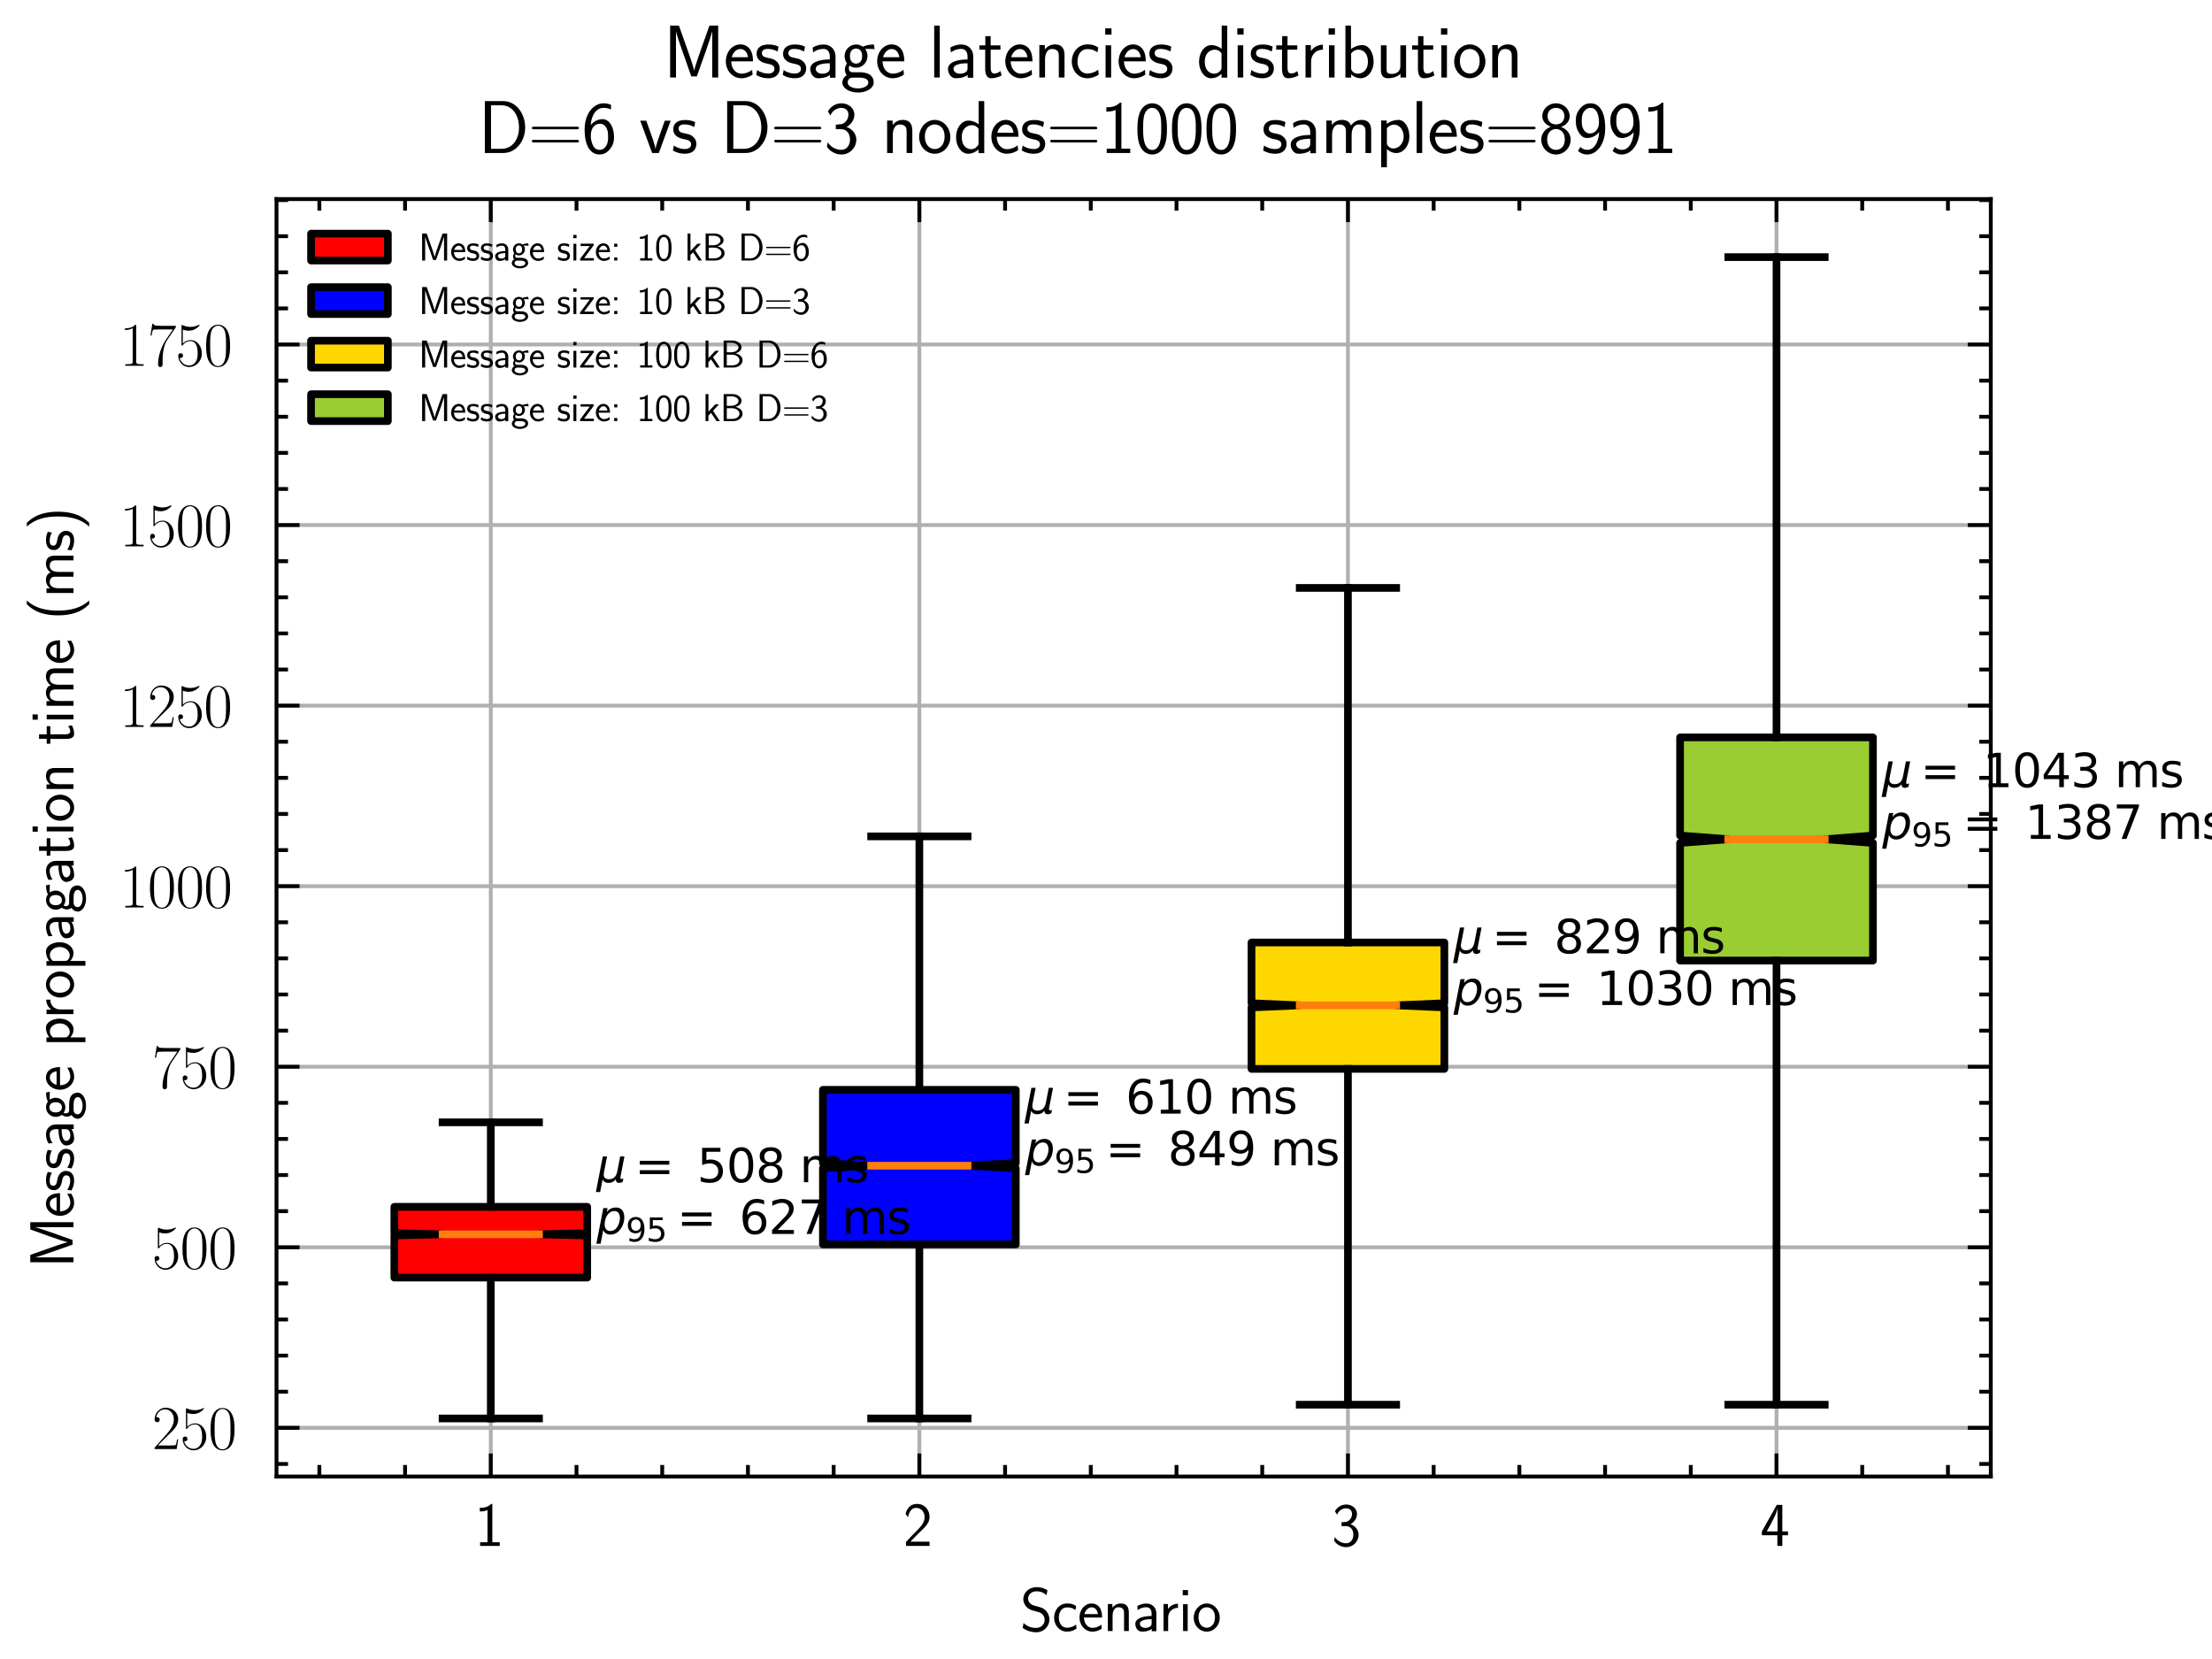 <?xml version="1.0" encoding="utf-8" standalone="no"?>
<!DOCTYPE svg PUBLIC "-//W3C//DTD SVG 1.1//EN"
  "http://www.w3.org/Graphics/SVG/1.1/DTD/svg11.dtd">
<svg xmlns:xlink="http://www.w3.org/1999/xlink" width="288pt" height="216pt" viewBox="0 0 288 216" xmlns="http://www.w3.org/2000/svg" version="1.1">
 <defs>
  <style type="text/css">*{stroke-linejoin: round; stroke-linecap: butt}</style>
 </defs>
 <g id="figure_1">
  <g id="patch_1">
   <path d="M 0 216 
L 288 216 
L 288 0 
L 0 0 
z
" style="fill: #ffffff"/>
  </g>
  <g id="axes_1">
   <g id="patch_2">
    <path d="M 36 192.24 
L 259.2 192.24 
L 259.2 25.92 
L 36 25.92 
z
" style="fill: #ffffff"/>
   </g>
   <g id="matplotlib.axis_1">
    <g id="xtick_1">
     <g id="line2d_1">
      <path d="M 63.9 192.24 
L 63.9 25.92 
" clip-path="url(#pb359db057c)" style="fill: none; stroke: #b0b0b0; stroke-width: 0.5; stroke-linecap: square"/>
     </g>
     <g id="line2d_2">
      <defs>
       <path id="mba17372ed9" d="M 0 0 
L 0 -3 
" style="stroke: #000000; stroke-width: 0.5"/>
      </defs>
      <g>
       <use xlink:href="#mba17372ed9" x="63.9" y="192.24" style="stroke: #000000; stroke-width: 0.5"/>
      </g>
     </g>
     <g id="line2d_3">
      <defs>
       <path id="m52790a6df1" d="M 0 0 
L 0 3 
" style="stroke: #000000; stroke-width: 0.5"/>
      </defs>
      <g>
       <use xlink:href="#m52790a6df1" x="63.9" y="25.92" style="stroke: #000000; stroke-width: 0.5"/>
      </g>
     </g>
     <g id="text_1">
      <!-- 1 -->
      <g transform="translate(61.783 201.275) scale(0.08 -0.08)">
       <defs>
        <path id="CMSS17-31" d="M 1818 4288 
L 1696 4288 
C 1350 3940 947 3890 538 3890 
L 538 3520 
C 723 3520 1024 3520 1325 3667 
L 1325 369 
L 570 369 
L 570 0 
L 2573 0 
L 2573 369 
L 1818 369 
L 1818 4288 
z
" transform="scale(0.016)"/>
       </defs>
       <use xlink:href="#CMSS17-31" transform="scale(0.996)"/>
      </g>
     </g>
    </g>
    <g id="xtick_2">
     <g id="line2d_4">
      <path d="M 119.7 192.24 
L 119.7 25.92 
" clip-path="url(#pb359db057c)" style="fill: none; stroke: #b0b0b0; stroke-width: 0.5; stroke-linecap: square"/>
     </g>
     <g id="line2d_5">
      <g>
       <use xlink:href="#mba17372ed9" x="119.7" y="192.24" style="stroke: #000000; stroke-width: 0.5"/>
      </g>
     </g>
     <g id="line2d_6">
      <g>
       <use xlink:href="#m52790a6df1" x="119.7" y="25.92" style="stroke: #000000; stroke-width: 0.5"/>
      </g>
     </g>
     <g id="text_2">
      <!-- 2 -->
      <g transform="translate(117.583 201.275) scale(0.08 -0.08)">
       <defs>
        <path id="CMSS17-32" d="M 1651 1357 
C 1830 1541 2099 1764 2285 1987 
C 2464 2204 2701 2511 2701 2957 
C 2701 3657 2227 4288 1421 4288 
C 787 4288 422 3893 250 3274 
L 499 2929 
C 640 3510 838 3880 1338 3880 
C 1888 3880 2195 3433 2195 2942 
C 2195 2355 1747 1901 1408 1563 
C 1030 1187 659 804 301 408 
L 301 0 
L 2701 0 
L 2701 433 
L 1613 433 
C 1536 433 1459 433 1382 433 
L 742 433 
L 742 439 
L 1651 1357 
z
" transform="scale(0.016)"/>
       </defs>
       <use xlink:href="#CMSS17-32" transform="scale(0.996)"/>
      </g>
     </g>
    </g>
    <g id="xtick_3">
     <g id="line2d_7">
      <path d="M 175.5 192.24 
L 175.5 25.92 
" clip-path="url(#pb359db057c)" style="fill: none; stroke: #b0b0b0; stroke-width: 0.5; stroke-linecap: square"/>
     </g>
     <g id="line2d_8">
      <g>
       <use xlink:href="#mba17372ed9" x="175.5" y="192.24" style="stroke: #000000; stroke-width: 0.5"/>
      </g>
     </g>
     <g id="line2d_9">
      <g>
       <use xlink:href="#m52790a6df1" x="175.5" y="25.92" style="stroke: #000000; stroke-width: 0.5"/>
      </g>
     </g>
     <g id="text_3">
      <!-- 3 -->
      <g transform="translate(173.383 201.275) scale(0.08 -0.08)">
       <defs>
        <path id="CMSS17-33" d="M 1005 2025 
L 1440 2025 
C 2042 2025 2214 1507 2214 1146 
C 2214 653 1933 267 1472 267 
C 1114 267 608 444 320 912 
C 275 691 275 678 250 526 
C 550 88 1037 -128 1485 -128 
C 2214 -128 2752 473 2752 1138 
C 2752 1638 2400 2057 1920 2215 
C 2304 2424 2586 2816 2586 3273 
C 2586 3805 2093 4229 1491 4229 
C 941 4229 512 3892 333 3530 
C 378 3468 493 3284 550 3189 
C 691 3562 1056 3840 1485 3840 
C 1843 3840 2080 3607 2080 3271 
C 2080 2923 1856 2543 1478 2455 
C 1453 2455 1056 2417 1005 2411 
L 1005 2025 
z
" transform="scale(0.016)"/>
       </defs>
       <use xlink:href="#CMSS17-33" transform="scale(0.996)"/>
      </g>
     </g>
    </g>
    <g id="xtick_4">
     <g id="line2d_10">
      <path d="M 231.3 192.24 
L 231.3 25.92 
" clip-path="url(#pb359db057c)" style="fill: none; stroke: #b0b0b0; stroke-width: 0.5; stroke-linecap: square"/>
     </g>
     <g id="line2d_11">
      <g>
       <use xlink:href="#mba17372ed9" x="231.3" y="192.24" style="stroke: #000000; stroke-width: 0.5"/>
      </g>
     </g>
     <g id="line2d_12">
      <g>
       <use xlink:href="#m52790a6df1" x="231.3" y="25.92" style="stroke: #000000; stroke-width: 0.5"/>
      </g>
     </g>
     <g id="text_4">
      <!-- 4 -->
      <g transform="translate(229.183 201.275) scale(0.08 -0.08)">
       <defs>
        <path id="CMSS17-34" d="M 2253 1088 
L 2835 1088 
L 2835 1477 
L 2253 1477 
L 2253 4192 
L 1690 4192 
L 166 1477 
L 166 1088 
L 1747 1088 
L 1747 0 
L 2253 0 
L 2253 1088 
z
M 659 1477 
C 1030 2127 1766 3439 1766 3885 
L 1766 1477 
L 659 1477 
z
" transform="scale(0.016)"/>
       </defs>
       <use xlink:href="#CMSS17-34" transform="scale(0.996)"/>
      </g>
     </g>
    </g>
    <g id="xtick_5">
     <g id="line2d_13">
      <defs>
       <path id="m8e615a088c" d="M 0 0 
L 0 -1.5 
" style="stroke: #000000; stroke-width: 0.5"/>
      </defs>
      <g>
       <use xlink:href="#m8e615a088c" x="41.58" y="192.24" style="stroke: #000000; stroke-width: 0.5"/>
      </g>
     </g>
     <g id="line2d_14">
      <defs>
       <path id="m504eeb6444" d="M 0 0 
L 0 1.5 
" style="stroke: #000000; stroke-width: 0.5"/>
      </defs>
      <g>
       <use xlink:href="#m504eeb6444" x="41.58" y="25.92" style="stroke: #000000; stroke-width: 0.5"/>
      </g>
     </g>
    </g>
    <g id="xtick_6">
     <g id="line2d_15">
      <g>
       <use xlink:href="#m8e615a088c" x="52.74" y="192.24" style="stroke: #000000; stroke-width: 0.5"/>
      </g>
     </g>
     <g id="line2d_16">
      <g>
       <use xlink:href="#m504eeb6444" x="52.74" y="25.92" style="stroke: #000000; stroke-width: 0.5"/>
      </g>
     </g>
    </g>
    <g id="xtick_7">
     <g id="line2d_17">
      <g>
       <use xlink:href="#m8e615a088c" x="75.06" y="192.24" style="stroke: #000000; stroke-width: 0.5"/>
      </g>
     </g>
     <g id="line2d_18">
      <g>
       <use xlink:href="#m504eeb6444" x="75.06" y="25.92" style="stroke: #000000; stroke-width: 0.5"/>
      </g>
     </g>
    </g>
    <g id="xtick_8">
     <g id="line2d_19">
      <g>
       <use xlink:href="#m8e615a088c" x="86.22" y="192.24" style="stroke: #000000; stroke-width: 0.5"/>
      </g>
     </g>
     <g id="line2d_20">
      <g>
       <use xlink:href="#m504eeb6444" x="86.22" y="25.92" style="stroke: #000000; stroke-width: 0.5"/>
      </g>
     </g>
    </g>
    <g id="xtick_9">
     <g id="line2d_21">
      <g>
       <use xlink:href="#m8e615a088c" x="97.38" y="192.24" style="stroke: #000000; stroke-width: 0.5"/>
      </g>
     </g>
     <g id="line2d_22">
      <g>
       <use xlink:href="#m504eeb6444" x="97.38" y="25.92" style="stroke: #000000; stroke-width: 0.5"/>
      </g>
     </g>
    </g>
    <g id="xtick_10">
     <g id="line2d_23">
      <g>
       <use xlink:href="#m8e615a088c" x="108.54" y="192.24" style="stroke: #000000; stroke-width: 0.5"/>
      </g>
     </g>
     <g id="line2d_24">
      <g>
       <use xlink:href="#m504eeb6444" x="108.54" y="25.92" style="stroke: #000000; stroke-width: 0.5"/>
      </g>
     </g>
    </g>
    <g id="xtick_11">
     <g id="line2d_25">
      <g>
       <use xlink:href="#m8e615a088c" x="130.86" y="192.24" style="stroke: #000000; stroke-width: 0.5"/>
      </g>
     </g>
     <g id="line2d_26">
      <g>
       <use xlink:href="#m504eeb6444" x="130.86" y="25.92" style="stroke: #000000; stroke-width: 0.5"/>
      </g>
     </g>
    </g>
    <g id="xtick_12">
     <g id="line2d_27">
      <g>
       <use xlink:href="#m8e615a088c" x="142.02" y="192.24" style="stroke: #000000; stroke-width: 0.5"/>
      </g>
     </g>
     <g id="line2d_28">
      <g>
       <use xlink:href="#m504eeb6444" x="142.02" y="25.92" style="stroke: #000000; stroke-width: 0.5"/>
      </g>
     </g>
    </g>
    <g id="xtick_13">
     <g id="line2d_29">
      <g>
       <use xlink:href="#m8e615a088c" x="153.18" y="192.24" style="stroke: #000000; stroke-width: 0.5"/>
      </g>
     </g>
     <g id="line2d_30">
      <g>
       <use xlink:href="#m504eeb6444" x="153.18" y="25.92" style="stroke: #000000; stroke-width: 0.5"/>
      </g>
     </g>
    </g>
    <g id="xtick_14">
     <g id="line2d_31">
      <g>
       <use xlink:href="#m8e615a088c" x="164.34" y="192.24" style="stroke: #000000; stroke-width: 0.5"/>
      </g>
     </g>
     <g id="line2d_32">
      <g>
       <use xlink:href="#m504eeb6444" x="164.34" y="25.92" style="stroke: #000000; stroke-width: 0.5"/>
      </g>
     </g>
    </g>
    <g id="xtick_15">
     <g id="line2d_33">
      <g>
       <use xlink:href="#m8e615a088c" x="186.66" y="192.24" style="stroke: #000000; stroke-width: 0.5"/>
      </g>
     </g>
     <g id="line2d_34">
      <g>
       <use xlink:href="#m504eeb6444" x="186.66" y="25.92" style="stroke: #000000; stroke-width: 0.5"/>
      </g>
     </g>
    </g>
    <g id="xtick_16">
     <g id="line2d_35">
      <g>
       <use xlink:href="#m8e615a088c" x="197.82" y="192.24" style="stroke: #000000; stroke-width: 0.5"/>
      </g>
     </g>
     <g id="line2d_36">
      <g>
       <use xlink:href="#m504eeb6444" x="197.82" y="25.92" style="stroke: #000000; stroke-width: 0.5"/>
      </g>
     </g>
    </g>
    <g id="xtick_17">
     <g id="line2d_37">
      <g>
       <use xlink:href="#m8e615a088c" x="208.98" y="192.24" style="stroke: #000000; stroke-width: 0.5"/>
      </g>
     </g>
     <g id="line2d_38">
      <g>
       <use xlink:href="#m504eeb6444" x="208.98" y="25.92" style="stroke: #000000; stroke-width: 0.5"/>
      </g>
     </g>
    </g>
    <g id="xtick_18">
     <g id="line2d_39">
      <g>
       <use xlink:href="#m8e615a088c" x="220.14" y="192.24" style="stroke: #000000; stroke-width: 0.5"/>
      </g>
     </g>
     <g id="line2d_40">
      <g>
       <use xlink:href="#m504eeb6444" x="220.14" y="25.92" style="stroke: #000000; stroke-width: 0.5"/>
      </g>
     </g>
    </g>
    <g id="xtick_19">
     <g id="line2d_41">
      <g>
       <use xlink:href="#m8e615a088c" x="242.46" y="192.24" style="stroke: #000000; stroke-width: 0.5"/>
      </g>
     </g>
     <g id="line2d_42">
      <g>
       <use xlink:href="#m504eeb6444" x="242.46" y="25.92" style="stroke: #000000; stroke-width: 0.5"/>
      </g>
     </g>
    </g>
    <g id="xtick_20">
     <g id="line2d_43">
      <g>
       <use xlink:href="#m8e615a088c" x="253.62" y="192.24" style="stroke: #000000; stroke-width: 0.5"/>
      </g>
     </g>
     <g id="line2d_44">
      <g>
       <use xlink:href="#m504eeb6444" x="253.62" y="25.92" style="stroke: #000000; stroke-width: 0.5"/>
      </g>
     </g>
    </g>
    <g id="text_5">
     <!-- Scenario -->
     <g transform="translate(132.808 212.359) scale(0.08 -0.08)">
      <defs>
       <path id="CMSS17-53" d="M 2797 4169 
C 2515 4334 2208 4480 1690 4480 
C 864 4480 333 3879 333 3266 
C 333 3025 403 2753 653 2475 
C 902 2196 1184 2121 1542 2033 
C 1690 1994 1939 1924 1984 1906 
C 2342 1767 2515 1444 2515 1140 
C 2515 742 2202 318 1645 318 
C 1453 318 890 318 358 819 
L 269 318 
C 794 -64 1363 -128 1651 -128 
C 2438 -128 3002 488 3002 1186 
C 3002 1440 2925 1763 2656 2061 
C 2394 2347 2163 2410 1638 2549 
C 1338 2626 1146 2677 986 2873 
C 877 3013 819 3146 819 3317 
C 819 3673 1126 4060 1690 4060 
C 1971 4060 2336 4002 2707 3660 
L 2797 4169 
z
" transform="scale(0.016)"/>
       <path id="CMSS17-63" d="M 2464 2541 
C 2464 2585 2170 2714 2093 2739 
C 1882 2816 1613 2816 1542 2816 
C 710 2816 211 2093 211 1363 
C 211 595 768 -64 1517 -64 
C 1946 -64 2253 76 2502 242 
L 2464 664 
C 2189 453 1869 337 1523 337 
C 1024 337 698 774 698 1369 
C 698 1831 909 2414 1549 2414 
C 1901 2414 2099 2343 2394 2145 
L 2464 2541 
z
" transform="scale(0.016)"/>
       <path id="CMSS17-65" d="M 2502 1377 
C 2502 1590 2490 2003 2285 2345 
C 2061 2713 1696 2816 1421 2816 
C 755 2816 192 2188 192 1375 
C 192 582 774 -64 1510 -64 
C 1798 -64 2150 19 2470 248 
C 2470 274 2458 414 2451 420 
C 2451 433 2432 630 2432 656 
C 2125 407 1773 325 1517 325 
C 1107 325 666 667 646 1377 
L 2502 1377 
z
M 698 1728 
C 781 2084 1062 2421 1421 2421 
C 1517 2421 1965 2421 2080 1728 
L 698 1728 
z
" transform="scale(0.016)"/>
       <path id="CMSS17-6e" d="M 2618 1877 
C 2618 2283 2522 2816 1798 2816 
C 1389 2816 1120 2606 941 2389 
L 941 2758 
L 474 2758 
L 474 0 
L 960 0 
L 960 1559 
C 960 1964 1114 2428 1549 2428 
C 2112 2428 2131 2048 2131 1829 
L 2131 0 
L 2618 0 
L 2618 1877 
z
" transform="scale(0.016)"/>
       <path id="CMSS17-61" d="M 2406 1791 
C 2406 2392 1978 2808 1402 2808 
C 1120 2808 813 2757 461 2553 
L 499 2135 
C 659 2248 934 2432 1395 2432 
C 1722 2432 1920 2180 1920 1782 
L 1920 1536 
C 896 1536 256 1238 256 726 
C 256 461 416 -64 947 -64 
C 1043 -64 1562 -64 1933 217 
L 1933 -19 
L 2406 -19 
L 2406 1791 
z
M 1920 816 
C 1920 701 1920 548 1728 434 
C 1562 325 1350 325 1261 325 
C 941 325 723 511 723 744 
C 723 1211 1722 1211 1920 1211 
L 1920 816 
z
" transform="scale(0.016)"/>
       <path id="CMSS17-72" d="M 954 1363 
C 954 1965 1395 2368 1958 2368 
L 1958 2789 
C 1549 2789 1165 2585 934 2253 
L 934 2758 
L 480 2758 
L 480 0 
L 954 0 
L 954 1363 
z
" transform="scale(0.016)"/>
       <path id="CMSS17-69" d="M 979 4183 
L 442 4183 
L 442 3648 
L 979 3648 
L 979 4183 
z
M 947 2739 
L 474 2739 
L 474 0 
L 947 0 
L 947 2739 
z
" transform="scale(0.016)"/>
       <path id="CMSS17-6f" d="M 2829 1356 
C 2829 2176 2221 2816 1504 2816 
C 768 2816 173 2157 173 1356 
C 173 544 787 -64 1498 -64 
C 2227 -64 2829 563 2829 1356 
z
M 1504 337 
C 1050 337 659 709 659 1408 
C 659 2151 1114 2427 1498 2427 
C 1914 2427 2342 2126 2342 1408 
C 2342 683 1926 337 1504 337 
z
" transform="scale(0.016)"/>
      </defs>
      <use xlink:href="#CMSS17-53" transform="scale(0.996)"/>
      <use xlink:href="#CMSS17-63" transform="translate(52.049 0) scale(0.996)"/>
      <use xlink:href="#CMSS17-65" transform="translate(93.687 0) scale(0.996)"/>
      <use xlink:href="#CMSS17-6e" transform="translate(135.326 0) scale(0.996)"/>
      <use xlink:href="#CMSS17-61" transform="translate(183.531 0) scale(0.996)"/>
      <use xlink:href="#CMSS17-72" transform="translate(225.851 0) scale(0.996)"/>
      <use xlink:href="#CMSS17-69" transform="translate(257.76 0) scale(0.996)"/>
      <use xlink:href="#CMSS17-6f" transform="translate(279.941 0) scale(0.996)"/>
     </g>
    </g>
   </g>
   <g id="matplotlib.axis_2">
    <g id="ytick_1">
     <g id="line2d_45">
      <path d="M 36 185.902 
L 259.2 185.902 
" clip-path="url(#pb359db057c)" style="fill: none; stroke: #b0b0b0; stroke-width: 0.5; stroke-linecap: square"/>
     </g>
     <g id="line2d_46">
      <defs>
       <path id="mcce3087889" d="M 0 0 
L 3 0 
" style="stroke: #000000; stroke-width: 0.5"/>
      </defs>
      <g>
       <use xlink:href="#mcce3087889" x="36" y="185.902" style="stroke: #000000; stroke-width: 0.5"/>
      </g>
     </g>
     <g id="line2d_47">
      <defs>
       <path id="mfa94a56a97" d="M 0 0 
L -3 0 
" style="stroke: #000000; stroke-width: 0.5"/>
      </defs>
      <g>
       <use xlink:href="#mfa94a56a97" x="259.2" y="185.902" style="stroke: #000000; stroke-width: 0.5"/>
      </g>
     </g>
     <g id="text_6">
      <!-- $\mathdefault{250}$ -->
      <g transform="translate(19.797 188.67) scale(0.08 -0.08)">
       <defs>
        <path id="CMR17-32" d="M 2669 989 
L 2554 989 
C 2490 536 2438 459 2413 420 
C 2381 369 1920 369 1830 369 
L 602 369 
C 832 619 1280 1072 1824 1597 
C 2214 1967 2669 2402 2669 3035 
C 2669 3790 2067 4224 1395 4224 
C 691 4224 262 3604 262 3030 
C 262 2780 448 2748 525 2748 
C 589 2748 781 2787 781 3010 
C 781 3207 614 3264 525 3264 
C 486 3264 448 3258 422 3245 
C 544 3790 915 4058 1306 4058 
C 1862 4058 2227 3617 2227 3035 
C 2227 2479 1901 2000 1536 1584 
L 262 146 
L 262 0 
L 2515 0 
L 2669 989 
z
" transform="scale(0.016)"/>
        <path id="CMR17-35" d="M 730 3692 
C 794 3666 1056 3584 1325 3584 
C 1920 3584 2246 3911 2432 4100 
C 2432 4157 2432 4192 2394 4192 
C 2387 4192 2374 4192 2323 4163 
C 2099 4058 1837 3973 1517 3973 
C 1325 3973 1037 3999 723 4139 
C 653 4171 640 4171 634 4171 
C 602 4171 595 4164 595 4037 
L 595 2203 
C 595 2089 595 2057 659 2057 
C 691 2057 704 2070 736 2114 
C 941 2401 1222 2522 1542 2522 
C 1766 2522 2246 2382 2246 1289 
C 2246 1085 2246 715 2054 421 
C 1894 159 1645 25 1370 25 
C 947 25 518 320 403 814 
C 429 807 480 795 506 795 
C 589 795 749 840 749 1038 
C 749 1210 627 1280 506 1280 
C 358 1280 262 1190 262 1011 
C 262 454 704 -128 1382 -128 
C 2042 -128 2669 440 2669 1264 
C 2669 2030 2170 2624 1549 2624 
C 1222 2624 947 2503 730 2274 
L 730 3692 
z
" transform="scale(0.016)"/>
        <path id="CMR17-30" d="M 2688 2025 
C 2688 2416 2682 3080 2413 3591 
C 2176 4039 1798 4198 1466 4198 
C 1158 4198 768 4058 525 3597 
C 269 3118 243 2524 243 2025 
C 243 1661 250 1106 448 619 
C 723 -39 1216 -128 1466 -128 
C 1760 -128 2208 -7 2470 600 
C 2662 1042 2688 1559 2688 2025 
z
M 1466 -26 
C 1056 -26 813 325 723 812 
C 653 1188 653 1738 653 2096 
C 653 2588 653 2997 736 3387 
C 858 3929 1216 4096 1466 4096 
C 1728 4096 2067 3923 2189 3400 
C 2272 3036 2278 2607 2278 2096 
C 2278 1680 2278 1169 2202 792 
C 2067 95 1690 -26 1466 -26 
z
" transform="scale(0.016)"/>
       </defs>
       <use xlink:href="#CMR17-32" transform="scale(0.996)"/>
       <use xlink:href="#CMR17-35" transform="translate(45.69 0) scale(0.996)"/>
       <use xlink:href="#CMR17-30" transform="translate(91.381 0) scale(0.996)"/>
      </g>
     </g>
    </g>
    <g id="ytick_2">
     <g id="line2d_48">
      <path d="M 36 162.395 
L 259.2 162.395 
" clip-path="url(#pb359db057c)" style="fill: none; stroke: #b0b0b0; stroke-width: 0.5; stroke-linecap: square"/>
     </g>
     <g id="line2d_49">
      <g>
       <use xlink:href="#mcce3087889" x="36" y="162.395" style="stroke: #000000; stroke-width: 0.5"/>
      </g>
     </g>
     <g id="line2d_50">
      <g>
       <use xlink:href="#mfa94a56a97" x="259.2" y="162.395" style="stroke: #000000; stroke-width: 0.5"/>
      </g>
     </g>
     <g id="text_7">
      <!-- $\mathdefault{500}$ -->
      <g transform="translate(19.797 165.162) scale(0.08 -0.08)">
       <use xlink:href="#CMR17-35" transform="scale(0.996)"/>
       <use xlink:href="#CMR17-30" transform="translate(45.69 0) scale(0.996)"/>
       <use xlink:href="#CMR17-30" transform="translate(91.381 0) scale(0.996)"/>
      </g>
     </g>
    </g>
    <g id="ytick_3">
     <g id="line2d_51">
      <path d="M 36 138.887 
L 259.2 138.887 
" clip-path="url(#pb359db057c)" style="fill: none; stroke: #b0b0b0; stroke-width: 0.5; stroke-linecap: square"/>
     </g>
     <g id="line2d_52">
      <g>
       <use xlink:href="#mcce3087889" x="36" y="138.887" style="stroke: #000000; stroke-width: 0.5"/>
      </g>
     </g>
     <g id="line2d_53">
      <g>
       <use xlink:href="#mfa94a56a97" x="259.2" y="138.887" style="stroke: #000000; stroke-width: 0.5"/>
      </g>
     </g>
     <g id="text_8">
      <!-- $\mathdefault{750}$ -->
      <g transform="translate(19.797 141.655) scale(0.08 -0.08)">
       <defs>
        <path id="CMR17-37" d="M 2886 3941 
L 2886 4081 
L 1382 4081 
C 634 4081 621 4165 595 4288 
L 480 4288 
L 294 3094 
L 410 3094 
C 429 3215 474 3540 550 3661 
C 589 3712 1062 3712 1171 3712 
L 2579 3712 
L 1869 2661 
C 1395 1954 1069 999 1069 165 
C 1069 89 1069 -128 1299 -128 
C 1530 -128 1530 89 1530 171 
L 1530 465 
C 1530 1508 1709 2196 2003 2636 
L 2886 3941 
z
" transform="scale(0.016)"/>
       </defs>
       <use xlink:href="#CMR17-37" transform="scale(0.996)"/>
       <use xlink:href="#CMR17-35" transform="translate(45.69 0) scale(0.996)"/>
       <use xlink:href="#CMR17-30" transform="translate(91.381 0) scale(0.996)"/>
      </g>
     </g>
    </g>
    <g id="ytick_4">
     <g id="line2d_54">
      <path d="M 36 115.38 
L 259.2 115.38 
" clip-path="url(#pb359db057c)" style="fill: none; stroke: #b0b0b0; stroke-width: 0.5; stroke-linecap: square"/>
     </g>
     <g id="line2d_55">
      <g>
       <use xlink:href="#mcce3087889" x="36" y="115.38" style="stroke: #000000; stroke-width: 0.5"/>
      </g>
     </g>
     <g id="line2d_56">
      <g>
       <use xlink:href="#mfa94a56a97" x="259.2" y="115.38" style="stroke: #000000; stroke-width: 0.5"/>
      </g>
     </g>
     <g id="text_9">
      <!-- $\mathdefault{1000}$ -->
      <g transform="translate(15.563 118.147) scale(0.08 -0.08)">
       <defs>
        <path id="CMR17-31" d="M 1702 4058 
C 1702 4192 1696 4192 1606 4192 
C 1357 3916 979 3827 621 3827 
C 602 3827 570 3827 563 3808 
C 557 3795 557 3782 557 3648 
C 755 3648 1088 3686 1344 3839 
L 1344 461 
C 1344 236 1331 160 781 160 
L 589 160 
L 589 0 
C 896 0 1216 0 1523 0 
C 1830 0 2150 0 2458 0 
L 2458 160 
L 2266 160 
C 1715 160 1702 230 1702 458 
L 1702 4058 
z
" transform="scale(0.016)"/>
       </defs>
       <use xlink:href="#CMR17-31" transform="scale(0.996)"/>
       <use xlink:href="#CMR17-30" transform="translate(45.69 0) scale(0.996)"/>
       <use xlink:href="#CMR17-30" transform="translate(91.381 0) scale(0.996)"/>
       <use xlink:href="#CMR17-30" transform="translate(137.071 0) scale(0.996)"/>
      </g>
     </g>
    </g>
    <g id="ytick_5">
     <g id="line2d_57">
      <path d="M 36 91.873 
L 259.2 91.873 
" clip-path="url(#pb359db057c)" style="fill: none; stroke: #b0b0b0; stroke-width: 0.5; stroke-linecap: square"/>
     </g>
     <g id="line2d_58">
      <g>
       <use xlink:href="#mcce3087889" x="36" y="91.873" style="stroke: #000000; stroke-width: 0.5"/>
      </g>
     </g>
     <g id="line2d_59">
      <g>
       <use xlink:href="#mfa94a56a97" x="259.2" y="91.873" style="stroke: #000000; stroke-width: 0.5"/>
      </g>
     </g>
     <g id="text_10">
      <!-- $\mathdefault{1250}$ -->
      <g transform="translate(15.563 94.64) scale(0.08 -0.08)">
       <use xlink:href="#CMR17-31" transform="scale(0.996)"/>
       <use xlink:href="#CMR17-32" transform="translate(45.69 0) scale(0.996)"/>
       <use xlink:href="#CMR17-35" transform="translate(91.381 0) scale(0.996)"/>
       <use xlink:href="#CMR17-30" transform="translate(137.071 0) scale(0.996)"/>
      </g>
     </g>
    </g>
    <g id="ytick_6">
     <g id="line2d_60">
      <path d="M 36 68.365 
L 259.2 68.365 
" clip-path="url(#pb359db057c)" style="fill: none; stroke: #b0b0b0; stroke-width: 0.5; stroke-linecap: square"/>
     </g>
     <g id="line2d_61">
      <g>
       <use xlink:href="#mcce3087889" x="36" y="68.365" style="stroke: #000000; stroke-width: 0.5"/>
      </g>
     </g>
     <g id="line2d_62">
      <g>
       <use xlink:href="#mfa94a56a97" x="259.2" y="68.365" style="stroke: #000000; stroke-width: 0.5"/>
      </g>
     </g>
     <g id="text_11">
      <!-- $\mathdefault{1500}$ -->
      <g transform="translate(15.563 71.132) scale(0.08 -0.08)">
       <use xlink:href="#CMR17-31" transform="scale(0.996)"/>
       <use xlink:href="#CMR17-35" transform="translate(45.69 0) scale(0.996)"/>
       <use xlink:href="#CMR17-30" transform="translate(91.381 0) scale(0.996)"/>
       <use xlink:href="#CMR17-30" transform="translate(137.071 0) scale(0.996)"/>
      </g>
     </g>
    </g>
    <g id="ytick_7">
     <g id="line2d_63">
      <path d="M 36 44.858 
L 259.2 44.858 
" clip-path="url(#pb359db057c)" style="fill: none; stroke: #b0b0b0; stroke-width: 0.5; stroke-linecap: square"/>
     </g>
     <g id="line2d_64">
      <g>
       <use xlink:href="#mcce3087889" x="36" y="44.858" style="stroke: #000000; stroke-width: 0.5"/>
      </g>
     </g>
     <g id="line2d_65">
      <g>
       <use xlink:href="#mfa94a56a97" x="259.2" y="44.858" style="stroke: #000000; stroke-width: 0.5"/>
      </g>
     </g>
     <g id="text_12">
      <!-- $\mathdefault{1750}$ -->
      <g transform="translate(15.563 47.625) scale(0.08 -0.08)">
       <use xlink:href="#CMR17-31" transform="scale(0.996)"/>
       <use xlink:href="#CMR17-37" transform="translate(45.69 0) scale(0.996)"/>
       <use xlink:href="#CMR17-35" transform="translate(91.381 0) scale(0.996)"/>
       <use xlink:href="#CMR17-30" transform="translate(137.071 0) scale(0.996)"/>
      </g>
     </g>
    </g>
    <g id="ytick_8">
     <g id="line2d_66">
      <defs>
       <path id="mdbe1b74d2d" d="M 0 0 
L 1.5 0 
" style="stroke: #000000; stroke-width: 0.5"/>
      </defs>
      <g>
       <use xlink:href="#mdbe1b74d2d" x="36" y="190.604" style="stroke: #000000; stroke-width: 0.5"/>
      </g>
     </g>
     <g id="line2d_67">
      <defs>
       <path id="md03b2bc8f7" d="M 0 0 
L -1.5 0 
" style="stroke: #000000; stroke-width: 0.5"/>
      </defs>
      <g>
       <use xlink:href="#md03b2bc8f7" x="259.2" y="190.604" style="stroke: #000000; stroke-width: 0.5"/>
      </g>
     </g>
    </g>
    <g id="ytick_9">
     <g id="line2d_68">
      <g>
       <use xlink:href="#mdbe1b74d2d" x="36" y="181.201" style="stroke: #000000; stroke-width: 0.5"/>
      </g>
     </g>
     <g id="line2d_69">
      <g>
       <use xlink:href="#md03b2bc8f7" x="259.2" y="181.201" style="stroke: #000000; stroke-width: 0.5"/>
      </g>
     </g>
    </g>
    <g id="ytick_10">
     <g id="line2d_70">
      <g>
       <use xlink:href="#mdbe1b74d2d" x="36" y="176.499" style="stroke: #000000; stroke-width: 0.5"/>
      </g>
     </g>
     <g id="line2d_71">
      <g>
       <use xlink:href="#md03b2bc8f7" x="259.2" y="176.499" style="stroke: #000000; stroke-width: 0.5"/>
      </g>
     </g>
    </g>
    <g id="ytick_11">
     <g id="line2d_72">
      <g>
       <use xlink:href="#mdbe1b74d2d" x="36" y="171.798" style="stroke: #000000; stroke-width: 0.5"/>
      </g>
     </g>
     <g id="line2d_73">
      <g>
       <use xlink:href="#md03b2bc8f7" x="259.2" y="171.798" style="stroke: #000000; stroke-width: 0.5"/>
      </g>
     </g>
    </g>
    <g id="ytick_12">
     <g id="line2d_74">
      <g>
       <use xlink:href="#mdbe1b74d2d" x="36" y="167.096" style="stroke: #000000; stroke-width: 0.5"/>
      </g>
     </g>
     <g id="line2d_75">
      <g>
       <use xlink:href="#md03b2bc8f7" x="259.2" y="167.096" style="stroke: #000000; stroke-width: 0.5"/>
      </g>
     </g>
    </g>
    <g id="ytick_13">
     <g id="line2d_76">
      <g>
       <use xlink:href="#mdbe1b74d2d" x="36" y="157.693" style="stroke: #000000; stroke-width: 0.5"/>
      </g>
     </g>
     <g id="line2d_77">
      <g>
       <use xlink:href="#md03b2bc8f7" x="259.2" y="157.693" style="stroke: #000000; stroke-width: 0.5"/>
      </g>
     </g>
    </g>
    <g id="ytick_14">
     <g id="line2d_78">
      <g>
       <use xlink:href="#mdbe1b74d2d" x="36" y="152.992" style="stroke: #000000; stroke-width: 0.5"/>
      </g>
     </g>
     <g id="line2d_79">
      <g>
       <use xlink:href="#md03b2bc8f7" x="259.2" y="152.992" style="stroke: #000000; stroke-width: 0.5"/>
      </g>
     </g>
    </g>
    <g id="ytick_15">
     <g id="line2d_80">
      <g>
       <use xlink:href="#mdbe1b74d2d" x="36" y="148.29" style="stroke: #000000; stroke-width: 0.5"/>
      </g>
     </g>
     <g id="line2d_81">
      <g>
       <use xlink:href="#md03b2bc8f7" x="259.2" y="148.29" style="stroke: #000000; stroke-width: 0.5"/>
      </g>
     </g>
    </g>
    <g id="ytick_16">
     <g id="line2d_82">
      <g>
       <use xlink:href="#mdbe1b74d2d" x="36" y="143.589" style="stroke: #000000; stroke-width: 0.5"/>
      </g>
     </g>
     <g id="line2d_83">
      <g>
       <use xlink:href="#md03b2bc8f7" x="259.2" y="143.589" style="stroke: #000000; stroke-width: 0.5"/>
      </g>
     </g>
    </g>
    <g id="ytick_17">
     <g id="line2d_84">
      <g>
       <use xlink:href="#mdbe1b74d2d" x="36" y="134.186" style="stroke: #000000; stroke-width: 0.5"/>
      </g>
     </g>
     <g id="line2d_85">
      <g>
       <use xlink:href="#md03b2bc8f7" x="259.2" y="134.186" style="stroke: #000000; stroke-width: 0.5"/>
      </g>
     </g>
    </g>
    <g id="ytick_18">
     <g id="line2d_86">
      <g>
       <use xlink:href="#mdbe1b74d2d" x="36" y="129.484" style="stroke: #000000; stroke-width: 0.5"/>
      </g>
     </g>
     <g id="line2d_87">
      <g>
       <use xlink:href="#md03b2bc8f7" x="259.2" y="129.484" style="stroke: #000000; stroke-width: 0.5"/>
      </g>
     </g>
    </g>
    <g id="ytick_19">
     <g id="line2d_88">
      <g>
       <use xlink:href="#mdbe1b74d2d" x="36" y="124.783" style="stroke: #000000; stroke-width: 0.5"/>
      </g>
     </g>
     <g id="line2d_89">
      <g>
       <use xlink:href="#md03b2bc8f7" x="259.2" y="124.783" style="stroke: #000000; stroke-width: 0.5"/>
      </g>
     </g>
    </g>
    <g id="ytick_20">
     <g id="line2d_90">
      <g>
       <use xlink:href="#mdbe1b74d2d" x="36" y="120.081" style="stroke: #000000; stroke-width: 0.5"/>
      </g>
     </g>
     <g id="line2d_91">
      <g>
       <use xlink:href="#md03b2bc8f7" x="259.2" y="120.081" style="stroke: #000000; stroke-width: 0.5"/>
      </g>
     </g>
    </g>
    <g id="ytick_21">
     <g id="line2d_92">
      <g>
       <use xlink:href="#mdbe1b74d2d" x="36" y="110.679" style="stroke: #000000; stroke-width: 0.5"/>
      </g>
     </g>
     <g id="line2d_93">
      <g>
       <use xlink:href="#md03b2bc8f7" x="259.2" y="110.679" style="stroke: #000000; stroke-width: 0.5"/>
      </g>
     </g>
    </g>
    <g id="ytick_22">
     <g id="line2d_94">
      <g>
       <use xlink:href="#mdbe1b74d2d" x="36" y="105.977" style="stroke: #000000; stroke-width: 0.5"/>
      </g>
     </g>
     <g id="line2d_95">
      <g>
       <use xlink:href="#md03b2bc8f7" x="259.2" y="105.977" style="stroke: #000000; stroke-width: 0.5"/>
      </g>
     </g>
    </g>
    <g id="ytick_23">
     <g id="line2d_96">
      <g>
       <use xlink:href="#mdbe1b74d2d" x="36" y="101.276" style="stroke: #000000; stroke-width: 0.5"/>
      </g>
     </g>
     <g id="line2d_97">
      <g>
       <use xlink:href="#md03b2bc8f7" x="259.2" y="101.276" style="stroke: #000000; stroke-width: 0.5"/>
      </g>
     </g>
    </g>
    <g id="ytick_24">
     <g id="line2d_98">
      <g>
       <use xlink:href="#mdbe1b74d2d" x="36" y="96.574" style="stroke: #000000; stroke-width: 0.5"/>
      </g>
     </g>
     <g id="line2d_99">
      <g>
       <use xlink:href="#md03b2bc8f7" x="259.2" y="96.574" style="stroke: #000000; stroke-width: 0.5"/>
      </g>
     </g>
    </g>
    <g id="ytick_25">
     <g id="line2d_100">
      <g>
       <use xlink:href="#mdbe1b74d2d" x="36" y="87.171" style="stroke: #000000; stroke-width: 0.5"/>
      </g>
     </g>
     <g id="line2d_101">
      <g>
       <use xlink:href="#md03b2bc8f7" x="259.2" y="87.171" style="stroke: #000000; stroke-width: 0.5"/>
      </g>
     </g>
    </g>
    <g id="ytick_26">
     <g id="line2d_102">
      <g>
       <use xlink:href="#mdbe1b74d2d" x="36" y="82.47" style="stroke: #000000; stroke-width: 0.5"/>
      </g>
     </g>
     <g id="line2d_103">
      <g>
       <use xlink:href="#md03b2bc8f7" x="259.2" y="82.47" style="stroke: #000000; stroke-width: 0.5"/>
      </g>
     </g>
    </g>
    <g id="ytick_27">
     <g id="line2d_104">
      <g>
       <use xlink:href="#mdbe1b74d2d" x="36" y="77.768" style="stroke: #000000; stroke-width: 0.5"/>
      </g>
     </g>
     <g id="line2d_105">
      <g>
       <use xlink:href="#md03b2bc8f7" x="259.2" y="77.768" style="stroke: #000000; stroke-width: 0.5"/>
      </g>
     </g>
    </g>
    <g id="ytick_28">
     <g id="line2d_106">
      <g>
       <use xlink:href="#mdbe1b74d2d" x="36" y="73.067" style="stroke: #000000; stroke-width: 0.5"/>
      </g>
     </g>
     <g id="line2d_107">
      <g>
       <use xlink:href="#md03b2bc8f7" x="259.2" y="73.067" style="stroke: #000000; stroke-width: 0.5"/>
      </g>
     </g>
    </g>
    <g id="ytick_29">
     <g id="line2d_108">
      <g>
       <use xlink:href="#mdbe1b74d2d" x="36" y="63.664" style="stroke: #000000; stroke-width: 0.5"/>
      </g>
     </g>
     <g id="line2d_109">
      <g>
       <use xlink:href="#md03b2bc8f7" x="259.2" y="63.664" style="stroke: #000000; stroke-width: 0.5"/>
      </g>
     </g>
    </g>
    <g id="ytick_30">
     <g id="line2d_110">
      <g>
       <use xlink:href="#mdbe1b74d2d" x="36" y="58.962" style="stroke: #000000; stroke-width: 0.5"/>
      </g>
     </g>
     <g id="line2d_111">
      <g>
       <use xlink:href="#md03b2bc8f7" x="259.2" y="58.962" style="stroke: #000000; stroke-width: 0.5"/>
      </g>
     </g>
    </g>
    <g id="ytick_31">
     <g id="line2d_112">
      <g>
       <use xlink:href="#mdbe1b74d2d" x="36" y="54.261" style="stroke: #000000; stroke-width: 0.5"/>
      </g>
     </g>
     <g id="line2d_113">
      <g>
       <use xlink:href="#md03b2bc8f7" x="259.2" y="54.261" style="stroke: #000000; stroke-width: 0.5"/>
      </g>
     </g>
    </g>
    <g id="ytick_32">
     <g id="line2d_114">
      <g>
       <use xlink:href="#mdbe1b74d2d" x="36" y="49.559" style="stroke: #000000; stroke-width: 0.5"/>
      </g>
     </g>
     <g id="line2d_115">
      <g>
       <use xlink:href="#md03b2bc8f7" x="259.2" y="49.559" style="stroke: #000000; stroke-width: 0.5"/>
      </g>
     </g>
    </g>
    <g id="ytick_33">
     <g id="line2d_116">
      <g>
       <use xlink:href="#mdbe1b74d2d" x="36" y="40.156" style="stroke: #000000; stroke-width: 0.5"/>
      </g>
     </g>
     <g id="line2d_117">
      <g>
       <use xlink:href="#md03b2bc8f7" x="259.2" y="40.156" style="stroke: #000000; stroke-width: 0.5"/>
      </g>
     </g>
    </g>
    <g id="ytick_34">
     <g id="line2d_118">
      <g>
       <use xlink:href="#mdbe1b74d2d" x="36" y="35.455" style="stroke: #000000; stroke-width: 0.5"/>
      </g>
     </g>
     <g id="line2d_119">
      <g>
       <use xlink:href="#md03b2bc8f7" x="259.2" y="35.455" style="stroke: #000000; stroke-width: 0.5"/>
      </g>
     </g>
    </g>
    <g id="ytick_35">
     <g id="line2d_120">
      <g>
       <use xlink:href="#mdbe1b74d2d" x="36" y="30.753" style="stroke: #000000; stroke-width: 0.5"/>
      </g>
     </g>
     <g id="line2d_121">
      <g>
       <use xlink:href="#md03b2bc8f7" x="259.2" y="30.753" style="stroke: #000000; stroke-width: 0.5"/>
      </g>
     </g>
    </g>
    <g id="ytick_36">
     <g id="line2d_122">
      <g>
       <use xlink:href="#mdbe1b74d2d" x="36" y="26.052" style="stroke: #000000; stroke-width: 0.5"/>
      </g>
     </g>
     <g id="line2d_123">
      <g>
       <use xlink:href="#md03b2bc8f7" x="259.2" y="26.052" style="stroke: #000000; stroke-width: 0.5"/>
      </g>
     </g>
    </g>
    <g id="text_13">
     <!-- Message propagation time (ms) -->
     <g transform="translate(9.571 165.078) rotate(-90) scale(0.08 -0.08)">
      <defs>
       <path id="CMSS17-4d" d="M 3194 2371 
L 2886 1473 
C 2835 1307 2662 791 2624 587 
L 2618 587 
C 2598 715 2560 849 2458 1174 
C 2400 1365 2336 1562 2272 1741 
L 1325 4416 
L 576 4416 
L 576 0 
L 1075 0 
L 1075 3900 
L 1082 3900 
C 1082 3894 1139 3613 1530 2499 
L 2374 96 
L 2848 96 
L 3610 2231 
C 3661 2378 3821 2843 3891 3066 
C 3955 3257 4115 3728 4154 3913 
L 4160 3913 
L 4160 0 
L 4666 0 
L 4666 4416 
L 3923 4416 
L 3194 2371 
z
" transform="scale(0.016)"/>
       <path id="CMSS17-73" d="M 2061 2627 
C 1683 2807 1389 2807 1197 2807 
C 742 2807 198 2648 198 2003 
C 198 1359 902 1218 1094 1179 
C 1389 1122 1715 1058 1715 740 
C 1715 337 1254 337 1171 337 
C 915 337 563 407 243 638 
L 166 210 
C 531 0 883 -64 1178 -64 
C 1965 -64 2163 416 2163 781 
C 2163 1094 1984 1305 1862 1401 
C 1651 1568 1574 1587 1050 1696 
C 960 1709 646 1779 646 2066 
C 646 2432 1050 2432 1139 2432 
C 1555 2432 1811 2303 1984 2208 
L 2061 2627 
z
" transform="scale(0.016)"/>
       <path id="CMSS17-67" d="M 2848 2808 
C 2483 2808 2170 2738 1914 2617 
C 1702 2777 1485 2808 1338 2808 
C 781 2808 358 2349 358 1814 
C 358 1468 550 1207 563 1195 
C 448 1035 384 863 384 672 
C 384 448 474 289 544 200 
C 211 -3 166 -314 166 -435 
C 166 -898 749 -1280 1498 -1280 
C 2253 -1280 2835 -898 2835 -428 
C 2835 448 1856 448 1587 448 
L 1069 448 
C 973 448 717 448 717 791 
C 717 921 774 1004 781 1010 
C 877 940 1075 832 1338 832 
C 1869 832 2310 1278 2310 1827 
C 2310 2132 2170 2355 2112 2432 
L 2131 2432 
C 2150 2432 2419 2432 2515 2432 
C 2720 2432 2739 2429 2918 2419 
L 2848 2808 
z
M 1338 1182 
C 1120 1182 813 1315 813 1823 
C 813 2375 1165 2464 1331 2464 
C 1549 2464 1856 2331 1856 1823 
C 1856 1271 1504 1182 1338 1182 
z
M 1581 -10 
C 1734 -10 2381 -10 2381 -442 
C 2381 -714 1984 -929 1504 -929 
C 1018 -929 621 -720 621 -435 
C 621 -403 621 -10 1062 -10 
L 1581 -10 
z
" transform="scale(0.016)"/>
       <path id="CMSS17-70" d="M 966 333 
C 1178 129 1466 -5 1773 -5 
C 2368 -5 2880 603 2880 1412 
C 2880 2159 2496 2816 1946 2816 
C 1626 2816 1242 2702 954 2472 
L 954 2765 
L 480 2765 
L 480 -1216 
L 966 -1216 
L 966 333 
z
M 966 2100 
C 1018 2176 1235 2415 1587 2415 
C 2035 2415 2394 1960 2394 1412 
C 2394 787 1958 384 1530 384 
C 1402 384 1267 415 1139 523 
C 966 674 966 768 966 857 
L 966 2100 
z
" transform="scale(0.016)"/>
       <path id="CMSS17-74" d="M 1069 2368 
L 1901 2368 
L 1901 2737 
L 1069 2737 
L 1069 3520 
L 614 3520 
L 614 2737 
L 109 2737 
L 109 2368 
L 602 2368 
L 602 749 
C 602 384 685 -64 1107 -64 
C 1427 -64 1722 25 2003 172 
L 1901 548 
C 1747 414 1562 337 1363 337 
C 1082 337 1069 696 1069 856 
L 1069 2368 
z
" transform="scale(0.016)"/>
       <path id="CMSS17-6d" d="M 4288 1877 
C 4288 2308 4179 2816 3462 2816 
C 2982 2816 2694 2516 2566 2331 
C 2451 2670 2182 2816 1798 2816 
C 1363 2816 1088 2568 941 2389 
L 941 2758 
L 474 2758 
L 474 0 
L 960 0 
L 960 1559 
C 960 1939 1101 2428 1555 2428 
C 2138 2428 2138 2016 2138 1829 
L 2138 0 
L 2624 0 
L 2624 1559 
C 2624 1939 2765 2428 3219 2428 
C 3802 2428 3802 2016 3802 1829 
L 3802 0 
L 4288 0 
L 4288 1877 
z
" transform="scale(0.016)"/>
       <path id="CMSS17-28" d="M 1613 4768 
C 1267 4417 474 3601 474 1588 
C 474 -433 1267 -1243 1613 -1600 
L 2003 -1600 
C 1216 -784 960 357 960 1581 
C 960 2798 1203 3946 2003 4768 
L 1613 4768 
z
" transform="scale(0.016)"/>
       <path id="CMSS17-29" d="M 723 -1600 
C 1069 -1249 1862 -433 1862 1581 
C 1862 3601 1069 4411 723 4768 
L 333 4768 
C 1120 3952 1376 2811 1376 1588 
C 1376 370 1133 -778 333 -1600 
L 723 -1600 
z
" transform="scale(0.016)"/>
      </defs>
      <use xlink:href="#CMSS17-4d" transform="scale(0.996)"/>
      <use xlink:href="#CMSS17-65" transform="translate(81.676 0) scale(0.996)"/>
      <use xlink:href="#CMSS17-73" transform="translate(123.315 0) scale(0.996)"/>
      <use xlink:href="#CMSS17-73" transform="translate(159.228 0) scale(0.996)"/>
      <use xlink:href="#CMSS17-61" transform="translate(195.142 0) scale(0.996)"/>
      <use xlink:href="#CMSS17-67" transform="translate(240.064 0) scale(0.996)"/>
      <use xlink:href="#CMSS17-65" transform="translate(286.907 0) scale(0.996)"/>
      <use xlink:href="#CMSS17-70" transform="translate(359.775 0) scale(0.996)"/>
      <use xlink:href="#CMSS17-72" transform="translate(405.378 0) scale(0.996)"/>
      <use xlink:href="#CMSS17-6f" transform="translate(437.288 0) scale(0.996)"/>
      <use xlink:href="#CMSS17-70" transform="translate(484.131 0) scale(0.996)"/>
      <use xlink:href="#CMSS17-61" transform="translate(532.336 0) scale(0.996)"/>
      <use xlink:href="#CMSS17-67" transform="translate(577.258 0) scale(0.996)"/>
      <use xlink:href="#CMSS17-61" transform="translate(624.102 0) scale(0.996)"/>
      <use xlink:href="#CMSS17-74" transform="translate(669.024 0) scale(0.996)"/>
      <use xlink:href="#CMSS17-69" transform="translate(702.855 0) scale(0.996)"/>
      <use xlink:href="#CMSS17-6f" transform="translate(725.036 0) scale(0.996)"/>
      <use xlink:href="#CMSS17-6e" transform="translate(771.88 0) scale(0.996)"/>
      <use xlink:href="#CMSS17-74" transform="translate(851.314 0) scale(0.996)"/>
      <use xlink:href="#CMSS17-69" transform="translate(885.145 0) scale(0.996)"/>
      <use xlink:href="#CMSS17-6d" transform="translate(907.326 0) scale(0.996)"/>
      <use xlink:href="#CMSS17-65" transform="translate(981.555 0) scale(0.996)"/>
      <use xlink:href="#CMSS17-28" transform="translate(1054.423 0) scale(0.996)"/>
      <use xlink:href="#CMSS17-6d" transform="translate(1090.857 0) scale(0.996)"/>
      <use xlink:href="#CMSS17-73" transform="translate(1165.086 0) scale(0.996)"/>
      <use xlink:href="#CMSS17-29" transform="translate(1201 0) scale(0.996)"/>
     </g>
    </g>
   </g>
   <g id="patch_3">
    <path d="M 51.345 166.344 
L 76.455 166.344 
L 76.455 160.855 
L 70.177 160.702 
L 76.455 160.55 
L 76.455 157.129 
L 51.345 157.129 
L 51.345 160.55 
L 57.623 160.702 
L 51.345 160.855 
L 51.345 166.344 
z
" clip-path="url(#pb359db057c)" style="fill: #ff0000; stroke: #000000; stroke-linejoin: miter"/>
   </g>
   <g id="line2d_124">
    <path d="M 63.9 166.344 
L 63.9 184.68 
" clip-path="url(#pb359db057c)" style="fill: none; stroke: #000000; stroke-linecap: square"/>
   </g>
   <g id="line2d_125">
    <path d="M 63.9 157.129 
L 63.9 146.128 
" clip-path="url(#pb359db057c)" style="fill: none; stroke: #000000; stroke-linecap: square"/>
   </g>
   <g id="line2d_126">
    <path d="M 57.623 184.68 
L 70.177 184.68 
" clip-path="url(#pb359db057c)" style="fill: none; stroke: #000000; stroke-linecap: square"/>
   </g>
   <g id="line2d_127">
    <path d="M 57.623 146.128 
L 70.177 146.128 
" clip-path="url(#pb359db057c)" style="fill: none; stroke: #000000; stroke-linecap: square"/>
   </g>
   <g id="line2d_128"/>
   <g id="patch_4">
    <path d="M 107.145 162.019 
L 132.255 162.019 
L 132.255 152.103 
L 125.978 151.77 
L 132.255 151.436 
L 132.255 141.896 
L 107.145 141.896 
L 107.145 151.436 
L 113.422 151.77 
L 107.145 152.103 
L 107.145 162.019 
z
" clip-path="url(#pb359db057c)" style="fill: #0000ff; stroke: #000000; stroke-linejoin: miter"/>
   </g>
   <g id="line2d_129">
    <path d="M 119.7 162.019 
L 119.7 184.68 
" clip-path="url(#pb359db057c)" style="fill: none; stroke: #000000; stroke-linecap: square"/>
   </g>
   <g id="line2d_130">
    <path d="M 119.7 141.896 
L 119.7 108.892 
" clip-path="url(#pb359db057c)" style="fill: none; stroke: #000000; stroke-linecap: square"/>
   </g>
   <g id="line2d_131">
    <path d="M 113.422 184.68 
L 125.978 184.68 
" clip-path="url(#pb359db057c)" style="fill: none; stroke: #000000; stroke-linecap: square"/>
   </g>
   <g id="line2d_132">
    <path d="M 113.422 108.892 
L 125.978 108.892 
" clip-path="url(#pb359db057c)" style="fill: none; stroke: #000000; stroke-linecap: square"/>
   </g>
   <g id="line2d_133"/>
   <g id="patch_5">
    <path d="M 162.945 139.17 
L 188.055 139.17 
L 188.055 131.167 
L 181.778 130.895 
L 188.055 130.622 
L 188.055 122.714 
L 162.945 122.714 
L 162.945 130.622 
L 169.222 130.895 
L 162.945 131.167 
L 162.945 139.17 
z
" clip-path="url(#pb359db057c)" style="fill: #ffd700; stroke: #000000; stroke-linejoin: miter"/>
   </g>
   <g id="line2d_134">
    <path d="M 175.5 139.17 
L 175.5 182.893 
" clip-path="url(#pb359db057c)" style="fill: none; stroke: #000000; stroke-linecap: square"/>
   </g>
   <g id="line2d_135">
    <path d="M 175.5 122.714 
L 175.5 76.546 
" clip-path="url(#pb359db057c)" style="fill: none; stroke: #000000; stroke-linecap: square"/>
   </g>
   <g id="line2d_136">
    <path d="M 169.222 182.893 
L 181.778 182.893 
" clip-path="url(#pb359db057c)" style="fill: none; stroke: #000000; stroke-linecap: square"/>
   </g>
   <g id="line2d_137">
    <path d="M 169.222 76.546 
L 181.778 76.546 
" clip-path="url(#pb359db057c)" style="fill: none; stroke: #000000; stroke-linecap: square"/>
   </g>
   <g id="line2d_138"/>
   <g id="patch_6">
    <path d="M 218.745 125.065 
L 243.855 125.065 
L 243.855 109.749 
L 237.577 109.268 
L 243.855 108.787 
L 243.855 96.01 
L 218.745 96.01 
L 218.745 108.787 
L 225.023 109.268 
L 218.745 109.749 
L 218.745 125.065 
z
" clip-path="url(#pb359db057c)" style="fill: #9acd32; stroke: #000000; stroke-linejoin: miter"/>
   </g>
   <g id="line2d_139">
    <path d="M 231.3 125.065 
L 231.3 182.893 
" clip-path="url(#pb359db057c)" style="fill: none; stroke: #000000; stroke-linecap: square"/>
   </g>
   <g id="line2d_140">
    <path d="M 231.3 96.01 
L 231.3 33.48 
" clip-path="url(#pb359db057c)" style="fill: none; stroke: #000000; stroke-linecap: square"/>
   </g>
   <g id="line2d_141">
    <path d="M 225.023 182.893 
L 237.577 182.893 
" clip-path="url(#pb359db057c)" style="fill: none; stroke: #000000; stroke-linecap: square"/>
   </g>
   <g id="line2d_142">
    <path d="M 225.023 33.48 
L 237.577 33.48 
" clip-path="url(#pb359db057c)" style="fill: none; stroke: #000000; stroke-linecap: square"/>
   </g>
   <g id="line2d_143"/>
   <g id="line2d_144">
    <path d="M 57.623 160.702 
L 70.177 160.702 
" clip-path="url(#pb359db057c)" style="fill: none; stroke: #ff7f0e; stroke-linecap: square"/>
   </g>
   <g id="line2d_145">
    <path d="M 113.422 151.77 
L 125.978 151.77 
" clip-path="url(#pb359db057c)" style="fill: none; stroke: #ff7f0e; stroke-linecap: square"/>
   </g>
   <g id="line2d_146">
    <path d="M 169.222 130.895 
L 181.778 130.895 
" clip-path="url(#pb359db057c)" style="fill: none; stroke: #ff7f0e; stroke-linecap: square"/>
   </g>
   <g id="line2d_147">
    <path d="M 225.023 109.268 
L 237.577 109.268 
" clip-path="url(#pb359db057c)" style="fill: none; stroke: #ff7f0e; stroke-linecap: square"/>
   </g>
   <g id="patch_7">
    <path d="M 36 192.24 
L 36 25.92 
" style="fill: none; stroke: #000000; stroke-width: 0.5; stroke-linejoin: miter; stroke-linecap: square"/>
   </g>
   <g id="patch_8">
    <path d="M 259.2 192.24 
L 259.2 25.92 
" style="fill: none; stroke: #000000; stroke-width: 0.5; stroke-linejoin: miter; stroke-linecap: square"/>
   </g>
   <g id="patch_9">
    <path d="M 36 192.24 
L 259.2 192.24 
" style="fill: none; stroke: #000000; stroke-width: 0.5; stroke-linejoin: miter; stroke-linecap: square"/>
   </g>
   <g id="patch_10">
    <path d="M 36 25.92 
L 259.2 25.92 
" style="fill: none; stroke: #000000; stroke-width: 0.5; stroke-linejoin: miter; stroke-linecap: square"/>
   </g>
   <g id="text_14">
    <!--  $ \mu =$ 508 ms -->
    <g transform="translate(75.757 153.972) scale(0.06 -0.06)">
     <defs>
      <path id="DejaVuSans-20" transform="scale(0.016)"/>
      <path id="DejaVuSans-Oblique-3bc" d="M -84 -1331 
L 856 3500 
L 1434 3500 
L 1009 1322 
Q 997 1256 987 1175 
Q 978 1094 978 1013 
Q 978 722 1161 565 
Q 1344 409 1684 409 
Q 2147 409 2431 671 
Q 2716 934 2816 1459 
L 3213 3500 
L 3788 3500 
L 3266 809 
Q 3253 750 3248 706 
Q 3244 663 3244 628 
Q 3244 531 3283 486 
Q 3322 441 3406 441 
Q 3438 441 3492 456 
Q 3547 472 3647 513 
L 3559 50 
Q 3422 -19 3297 -55 
Q 3172 -91 3053 -91 
Q 2847 -91 2730 40 
Q 2613 172 2613 403 
Q 2438 153 2195 31 
Q 1953 -91 1625 -91 
Q 1334 -91 1117 43 
Q 900 178 831 397 
L 494 -1331 
L -84 -1331 
z
" transform="scale(0.016)"/>
      <path id="DejaVuSans-3d" d="M 678 2906 
L 4684 2906 
L 4684 2381 
L 678 2381 
L 678 2906 
z
M 678 1631 
L 4684 1631 
L 4684 1100 
L 678 1100 
L 678 1631 
z
" transform="scale(0.016)"/>
      <path id="DejaVuSans-35" d="M 691 4666 
L 3169 4666 
L 3169 4134 
L 1269 4134 
L 1269 2991 
Q 1406 3038 1543 3061 
Q 1681 3084 1819 3084 
Q 2600 3084 3056 2656 
Q 3513 2228 3513 1497 
Q 3513 744 3044 326 
Q 2575 -91 1722 -91 
Q 1428 -91 1123 -41 
Q 819 9 494 109 
L 494 744 
Q 775 591 1075 516 
Q 1375 441 1709 441 
Q 2250 441 2565 725 
Q 2881 1009 2881 1497 
Q 2881 1984 2565 2268 
Q 2250 2553 1709 2553 
Q 1456 2553 1204 2497 
Q 953 2441 691 2322 
L 691 4666 
z
" transform="scale(0.016)"/>
      <path id="DejaVuSans-30" d="M 2034 4250 
Q 1547 4250 1301 3770 
Q 1056 3291 1056 2328 
Q 1056 1369 1301 889 
Q 1547 409 2034 409 
Q 2525 409 2770 889 
Q 3016 1369 3016 2328 
Q 3016 3291 2770 3770 
Q 2525 4250 2034 4250 
z
M 2034 4750 
Q 2819 4750 3233 4129 
Q 3647 3509 3647 2328 
Q 3647 1150 3233 529 
Q 2819 -91 2034 -91 
Q 1250 -91 836 529 
Q 422 1150 422 2328 
Q 422 3509 836 4129 
Q 1250 4750 2034 4750 
z
" transform="scale(0.016)"/>
      <path id="DejaVuSans-38" d="M 2034 2216 
Q 1584 2216 1326 1975 
Q 1069 1734 1069 1313 
Q 1069 891 1326 650 
Q 1584 409 2034 409 
Q 2484 409 2743 651 
Q 3003 894 3003 1313 
Q 3003 1734 2745 1975 
Q 2488 2216 2034 2216 
z
M 1403 2484 
Q 997 2584 770 2862 
Q 544 3141 544 3541 
Q 544 4100 942 4425 
Q 1341 4750 2034 4750 
Q 2731 4750 3128 4425 
Q 3525 4100 3525 3541 
Q 3525 3141 3298 2862 
Q 3072 2584 2669 2484 
Q 3125 2378 3379 2068 
Q 3634 1759 3634 1313 
Q 3634 634 3220 271 
Q 2806 -91 2034 -91 
Q 1263 -91 848 271 
Q 434 634 434 1313 
Q 434 1759 690 2068 
Q 947 2378 1403 2484 
z
M 1172 3481 
Q 1172 3119 1398 2916 
Q 1625 2713 2034 2713 
Q 2441 2713 2670 2916 
Q 2900 3119 2900 3481 
Q 2900 3844 2670 4047 
Q 2441 4250 2034 4250 
Q 1625 4250 1398 4047 
Q 1172 3844 1172 3481 
z
" transform="scale(0.016)"/>
      <path id="DejaVuSans-6d" d="M 3328 2828 
Q 3544 3216 3844 3400 
Q 4144 3584 4550 3584 
Q 5097 3584 5394 3201 
Q 5691 2819 5691 2113 
L 5691 0 
L 5113 0 
L 5113 2094 
Q 5113 2597 4934 2840 
Q 4756 3084 4391 3084 
Q 3944 3084 3684 2787 
Q 3425 2491 3425 1978 
L 3425 0 
L 2847 0 
L 2847 2094 
Q 2847 2600 2669 2842 
Q 2491 3084 2119 3084 
Q 1678 3084 1418 2786 
Q 1159 2488 1159 1978 
L 1159 0 
L 581 0 
L 581 3500 
L 1159 3500 
L 1159 2956 
Q 1356 3278 1631 3431 
Q 1906 3584 2284 3584 
Q 2666 3584 2933 3390 
Q 3200 3197 3328 2828 
z
" transform="scale(0.016)"/>
      <path id="DejaVuSans-73" d="M 2834 3397 
L 2834 2853 
Q 2591 2978 2328 3040 
Q 2066 3103 1784 3103 
Q 1356 3103 1142 2972 
Q 928 2841 928 2578 
Q 928 2378 1081 2264 
Q 1234 2150 1697 2047 
L 1894 2003 
Q 2506 1872 2764 1633 
Q 3022 1394 3022 966 
Q 3022 478 2636 193 
Q 2250 -91 1575 -91 
Q 1294 -91 989 -36 
Q 684 19 347 128 
L 347 722 
Q 666 556 975 473 
Q 1284 391 1588 391 
Q 1994 391 2212 530 
Q 2431 669 2431 922 
Q 2431 1156 2273 1281 
Q 2116 1406 1581 1522 
L 1381 1569 
Q 847 1681 609 1914 
Q 372 2147 372 2553 
Q 372 3047 722 3315 
Q 1072 3584 1716 3584 
Q 2034 3584 2315 3537 
Q 2597 3491 2834 3397 
z
" transform="scale(0.016)"/>
     </defs>
     <use xlink:href="#DejaVuSans-20" transform="translate(0 0.781)"/>
     <use xlink:href="#DejaVuSans-Oblique-3bc" transform="translate(31.787 0.781)"/>
     <use xlink:href="#DejaVuSans-3d" transform="translate(114.893 0.781)"/>
     <use xlink:href="#DejaVuSans-20" transform="translate(218.164 0.781)"/>
     <use xlink:href="#DejaVuSans-35" transform="translate(249.951 0.781)"/>
     <use xlink:href="#DejaVuSans-30" transform="translate(313.574 0.781)"/>
     <use xlink:href="#DejaVuSans-38" transform="translate(377.197 0.781)"/>
     <use xlink:href="#DejaVuSans-20" transform="translate(440.82 0.781)"/>
     <use xlink:href="#DejaVuSans-6d" transform="translate(472.607 0.781)"/>
     <use xlink:href="#DejaVuSans-73" transform="translate(570.02 0.781)"/>
    </g>
    <!--  $ p_{95} = $ 627 ms -->
    <g transform="translate(75.757 160.702) scale(0.06 -0.06)">
     <defs>
      <path id="DejaVuSans-Oblique-70" d="M 3175 2156 
Q 3175 2616 2975 2859 
Q 2775 3103 2400 3103 
Q 2144 3103 1911 2972 
Q 1678 2841 1497 2591 
Q 1319 2344 1212 1994 
Q 1106 1644 1106 1300 
Q 1106 863 1306 627 
Q 1506 391 1875 391 
Q 2147 391 2380 519 
Q 2613 647 2778 891 
Q 2956 1147 3065 1494 
Q 3175 1841 3175 2156 
z
M 1394 2969 
Q 1625 3272 1939 3428 
Q 2253 3584 2638 3584 
Q 3175 3584 3472 3232 
Q 3769 2881 3769 2247 
Q 3769 1728 3584 1258 
Q 3400 788 3053 416 
Q 2822 169 2531 39 
Q 2241 -91 1919 -91 
Q 1547 -91 1294 64 
Q 1041 219 916 525 
L 556 -1331 
L -19 -1331 
L 922 3500 
L 1497 3500 
L 1394 2969 
z
" transform="scale(0.016)"/>
      <path id="DejaVuSans-39" d="M 703 97 
L 703 672 
Q 941 559 1184 500 
Q 1428 441 1663 441 
Q 2288 441 2617 861 
Q 2947 1281 2994 2138 
Q 2813 1869 2534 1725 
Q 2256 1581 1919 1581 
Q 1219 1581 811 2004 
Q 403 2428 403 3163 
Q 403 3881 828 4315 
Q 1253 4750 1959 4750 
Q 2769 4750 3195 4129 
Q 3622 3509 3622 2328 
Q 3622 1225 3098 567 
Q 2575 -91 1691 -91 
Q 1453 -91 1209 -44 
Q 966 3 703 97 
z
M 1959 2075 
Q 2384 2075 2632 2365 
Q 2881 2656 2881 3163 
Q 2881 3666 2632 3958 
Q 2384 4250 1959 4250 
Q 1534 4250 1286 3958 
Q 1038 3666 1038 3163 
Q 1038 2656 1286 2365 
Q 1534 2075 1959 2075 
z
" transform="scale(0.016)"/>
      <path id="DejaVuSans-36" d="M 2113 2584 
Q 1688 2584 1439 2293 
Q 1191 2003 1191 1497 
Q 1191 994 1439 701 
Q 1688 409 2113 409 
Q 2538 409 2786 701 
Q 3034 994 3034 1497 
Q 3034 2003 2786 2293 
Q 2538 2584 2113 2584 
z
M 3366 4563 
L 3366 3988 
Q 3128 4100 2886 4159 
Q 2644 4219 2406 4219 
Q 1781 4219 1451 3797 
Q 1122 3375 1075 2522 
Q 1259 2794 1537 2939 
Q 1816 3084 2150 3084 
Q 2853 3084 3261 2657 
Q 3669 2231 3669 1497 
Q 3669 778 3244 343 
Q 2819 -91 2113 -91 
Q 1303 -91 875 529 
Q 447 1150 447 2328 
Q 447 3434 972 4092 
Q 1497 4750 2381 4750 
Q 2619 4750 2861 4703 
Q 3103 4656 3366 4563 
z
" transform="scale(0.016)"/>
      <path id="DejaVuSans-32" d="M 1228 531 
L 3431 531 
L 3431 0 
L 469 0 
L 469 531 
Q 828 903 1448 1529 
Q 2069 2156 2228 2338 
Q 2531 2678 2651 2914 
Q 2772 3150 2772 3378 
Q 2772 3750 2511 3984 
Q 2250 4219 1831 4219 
Q 1534 4219 1204 4116 
Q 875 4013 500 3803 
L 500 4441 
Q 881 4594 1212 4672 
Q 1544 4750 1819 4750 
Q 2544 4750 2975 4387 
Q 3406 4025 3406 3419 
Q 3406 3131 3298 2873 
Q 3191 2616 2906 2266 
Q 2828 2175 2409 1742 
Q 1991 1309 1228 531 
z
" transform="scale(0.016)"/>
      <path id="DejaVuSans-37" d="M 525 4666 
L 3525 4666 
L 3525 4397 
L 1831 0 
L 1172 0 
L 2766 4134 
L 525 4134 
L 525 4666 
z
" transform="scale(0.016)"/>
     </defs>
     <use xlink:href="#DejaVuSans-20" transform="translate(0 0.781)"/>
     <use xlink:href="#DejaVuSans-Oblique-70" transform="translate(31.787 0.781)"/>
     <use xlink:href="#DejaVuSans-39" transform="translate(95.264 -15.625) scale(0.7)"/>
     <use xlink:href="#DejaVuSans-35" transform="translate(139.8 -15.625) scale(0.7)"/>
     <use xlink:href="#DejaVuSans-3d" transform="translate(206.553 0.781)"/>
     <use xlink:href="#DejaVuSans-20" transform="translate(309.824 0.781)"/>
     <use xlink:href="#DejaVuSans-36" transform="translate(341.611 0.781)"/>
     <use xlink:href="#DejaVuSans-32" transform="translate(405.234 0.781)"/>
     <use xlink:href="#DejaVuSans-37" transform="translate(468.857 0.781)"/>
     <use xlink:href="#DejaVuSans-20" transform="translate(532.48 0.781)"/>
     <use xlink:href="#DejaVuSans-6d" transform="translate(564.268 0.781)"/>
     <use xlink:href="#DejaVuSans-73" transform="translate(661.68 0.781)"/>
    </g>
   </g>
   <g id="text_15">
    <!--  $ \mu =$ 610 ms -->
    <g transform="translate(131.558 145.039) scale(0.06 -0.06)">
     <defs>
      <path id="DejaVuSans-31" d="M 794 531 
L 1825 531 
L 1825 4091 
L 703 3866 
L 703 4441 
L 1819 4666 
L 2450 4666 
L 2450 531 
L 3481 531 
L 3481 0 
L 794 0 
L 794 531 
z
" transform="scale(0.016)"/>
     </defs>
     <use xlink:href="#DejaVuSans-20" transform="translate(0 0.781)"/>
     <use xlink:href="#DejaVuSans-Oblique-3bc" transform="translate(31.787 0.781)"/>
     <use xlink:href="#DejaVuSans-3d" transform="translate(114.893 0.781)"/>
     <use xlink:href="#DejaVuSans-20" transform="translate(218.164 0.781)"/>
     <use xlink:href="#DejaVuSans-36" transform="translate(249.951 0.781)"/>
     <use xlink:href="#DejaVuSans-31" transform="translate(313.574 0.781)"/>
     <use xlink:href="#DejaVuSans-30" transform="translate(377.197 0.781)"/>
     <use xlink:href="#DejaVuSans-20" transform="translate(440.82 0.781)"/>
     <use xlink:href="#DejaVuSans-6d" transform="translate(472.607 0.781)"/>
     <use xlink:href="#DejaVuSans-73" transform="translate(570.02 0.781)"/>
    </g>
    <!--  $ p_{95} = $ 849 ms -->
    <g transform="translate(131.558 151.77) scale(0.06 -0.06)">
     <defs>
      <path id="DejaVuSans-34" d="M 2419 4116 
L 825 1625 
L 2419 1625 
L 2419 4116 
z
M 2253 4666 
L 3047 4666 
L 3047 1625 
L 3713 1625 
L 3713 1100 
L 3047 1100 
L 3047 0 
L 2419 0 
L 2419 1100 
L 313 1100 
L 313 1709 
L 2253 4666 
z
" transform="scale(0.016)"/>
     </defs>
     <use xlink:href="#DejaVuSans-20" transform="translate(0 0.781)"/>
     <use xlink:href="#DejaVuSans-Oblique-70" transform="translate(31.787 0.781)"/>
     <use xlink:href="#DejaVuSans-39" transform="translate(95.264 -15.625) scale(0.7)"/>
     <use xlink:href="#DejaVuSans-35" transform="translate(139.8 -15.625) scale(0.7)"/>
     <use xlink:href="#DejaVuSans-3d" transform="translate(206.553 0.781)"/>
     <use xlink:href="#DejaVuSans-20" transform="translate(309.824 0.781)"/>
     <use xlink:href="#DejaVuSans-38" transform="translate(341.611 0.781)"/>
     <use xlink:href="#DejaVuSans-34" transform="translate(405.234 0.781)"/>
     <use xlink:href="#DejaVuSans-39" transform="translate(468.857 0.781)"/>
     <use xlink:href="#DejaVuSans-20" transform="translate(532.48 0.781)"/>
     <use xlink:href="#DejaVuSans-6d" transform="translate(564.268 0.781)"/>
     <use xlink:href="#DejaVuSans-73" transform="translate(661.68 0.781)"/>
    </g>
   </g>
   <g id="text_16">
    <!--  $ \mu =$ 829 ms -->
    <g transform="translate(187.357 124.164) scale(0.06 -0.06)">
     <use xlink:href="#DejaVuSans-20" transform="translate(0 0.781)"/>
     <use xlink:href="#DejaVuSans-Oblique-3bc" transform="translate(31.787 0.781)"/>
     <use xlink:href="#DejaVuSans-3d" transform="translate(114.893 0.781)"/>
     <use xlink:href="#DejaVuSans-20" transform="translate(218.164 0.781)"/>
     <use xlink:href="#DejaVuSans-38" transform="translate(249.951 0.781)"/>
     <use xlink:href="#DejaVuSans-32" transform="translate(313.574 0.781)"/>
     <use xlink:href="#DejaVuSans-39" transform="translate(375.447 0.781)"/>
     <use xlink:href="#DejaVuSans-20" transform="translate(439.07 0.781)"/>
     <use xlink:href="#DejaVuSans-6d" transform="translate(470.857 0.781)"/>
     <use xlink:href="#DejaVuSans-73" transform="translate(568.27 0.781)"/>
    </g>
    <!--  $ p_{95} = $ 1030 ms -->
    <g transform="translate(187.357 130.895) scale(0.06 -0.06)">
     <defs>
      <path id="DejaVuSans-33" d="M 2597 2516 
Q 3050 2419 3304 2112 
Q 3559 1806 3559 1356 
Q 3559 666 3084 287 
Q 2609 -91 1734 -91 
Q 1441 -91 1130 -33 
Q 819 25 488 141 
L 488 750 
Q 750 597 1062 519 
Q 1375 441 1716 441 
Q 2309 441 2620 675 
Q 2931 909 2931 1356 
Q 2931 1769 2642 2001 
Q 2353 2234 1838 2234 
L 1294 2234 
L 1294 2753 
L 1863 2753 
Q 2328 2753 2575 2939 
Q 2822 3125 2822 3475 
Q 2822 3834 2567 4026 
Q 2313 4219 1838 4219 
Q 1578 4219 1281 4162 
Q 984 4106 628 3988 
L 628 4550 
Q 988 4650 1302 4700 
Q 1616 4750 1894 4750 
Q 2613 4750 3031 4423 
Q 3450 4097 3450 3541 
Q 3450 3153 3228 2886 
Q 3006 2619 2597 2516 
z
" transform="scale(0.016)"/>
     </defs>
     <use xlink:href="#DejaVuSans-20" transform="translate(0 0.781)"/>
     <use xlink:href="#DejaVuSans-Oblique-70" transform="translate(31.787 0.781)"/>
     <use xlink:href="#DejaVuSans-39" transform="translate(95.264 -15.625) scale(0.7)"/>
     <use xlink:href="#DejaVuSans-35" transform="translate(139.8 -15.625) scale(0.7)"/>
     <use xlink:href="#DejaVuSans-3d" transform="translate(206.553 0.781)"/>
     <use xlink:href="#DejaVuSans-20" transform="translate(309.824 0.781)"/>
     <use xlink:href="#DejaVuSans-31" transform="translate(341.611 0.781)"/>
     <use xlink:href="#DejaVuSans-30" transform="translate(405.234 0.781)"/>
     <use xlink:href="#DejaVuSans-33" transform="translate(468.857 0.781)"/>
     <use xlink:href="#DejaVuSans-30" transform="translate(532.48 0.781)"/>
     <use xlink:href="#DejaVuSans-20" transform="translate(596.104 0.781)"/>
     <use xlink:href="#DejaVuSans-6d" transform="translate(627.891 0.781)"/>
     <use xlink:href="#DejaVuSans-73" transform="translate(725.303 0.781)"/>
    </g>
   </g>
   <g id="text_17">
    <!--  $ \mu =$ 1043 ms -->
    <g transform="translate(243.157 102.537) scale(0.06 -0.06)">
     <use xlink:href="#DejaVuSans-20" transform="translate(0 0.781)"/>
     <use xlink:href="#DejaVuSans-Oblique-3bc" transform="translate(31.787 0.781)"/>
     <use xlink:href="#DejaVuSans-3d" transform="translate(114.893 0.781)"/>
     <use xlink:href="#DejaVuSans-20" transform="translate(218.164 0.781)"/>
     <use xlink:href="#DejaVuSans-31" transform="translate(249.951 0.781)"/>
     <use xlink:href="#DejaVuSans-30" transform="translate(313.574 0.781)"/>
     <use xlink:href="#DejaVuSans-34" transform="translate(377.197 0.781)"/>
     <use xlink:href="#DejaVuSans-33" transform="translate(440.82 0.781)"/>
     <use xlink:href="#DejaVuSans-20" transform="translate(504.443 0.781)"/>
     <use xlink:href="#DejaVuSans-6d" transform="translate(536.23 0.781)"/>
     <use xlink:href="#DejaVuSans-73" transform="translate(633.643 0.781)"/>
    </g>
    <!--  $ p_{95} = $ 1387 ms -->
    <g transform="translate(243.157 109.268) scale(0.06 -0.06)">
     <use xlink:href="#DejaVuSans-20" transform="translate(0 0.781)"/>
     <use xlink:href="#DejaVuSans-Oblique-70" transform="translate(31.787 0.781)"/>
     <use xlink:href="#DejaVuSans-39" transform="translate(95.264 -15.625) scale(0.7)"/>
     <use xlink:href="#DejaVuSans-35" transform="translate(139.8 -15.625) scale(0.7)"/>
     <use xlink:href="#DejaVuSans-3d" transform="translate(206.553 0.781)"/>
     <use xlink:href="#DejaVuSans-20" transform="translate(309.824 0.781)"/>
     <use xlink:href="#DejaVuSans-31" transform="translate(341.611 0.781)"/>
     <use xlink:href="#DejaVuSans-33" transform="translate(405.234 0.781)"/>
     <use xlink:href="#DejaVuSans-38" transform="translate(468.857 0.781)"/>
     <use xlink:href="#DejaVuSans-37" transform="translate(532.48 0.781)"/>
     <use xlink:href="#DejaVuSans-20" transform="translate(596.104 0.781)"/>
     <use xlink:href="#DejaVuSans-6d" transform="translate(627.891 0.781)"/>
     <use xlink:href="#DejaVuSans-73" transform="translate(725.303 0.781)"/>
    </g>
   </g>
   <g id="text_18">
    <!-- Message latencies distribution -->
    <g transform="translate(86.369 10.09) scale(0.096 -0.096)">
     <defs>
      <path id="CMSS17-6c" d="M 947 4416 
L 474 4416 
L 474 0 
L 947 0 
L 947 4416 
z
" transform="scale(0.016)"/>
      <path id="CMSS17-64" d="M 2611 4416 
L 2138 4416 
L 2138 2438 
C 1939 2603 1613 2756 1254 2756 
C 672 2756 211 2131 211 1347 
C 211 562 666 -64 1235 -64 
C 1677 -64 1971 172 2125 306 
L 2125 -13 
L 2611 -13 
L 2611 4416 
z
M 2125 836 
C 2125 747 2125 653 1926 482 
C 1798 375 1645 325 1498 325 
C 1152 325 698 576 698 1340 
C 698 2134 1210 2368 1562 2368 
C 1798 2368 1990 2254 2125 2065 
L 2125 836 
z
" transform="scale(0.016)"/>
      <path id="CMSS17-62" d="M 954 4416 
L 480 4416 
L 480 -13 
L 966 -13 
L 966 274 
C 1210 38 1504 -64 1766 -64 
C 2381 -64 2880 549 2880 1352 
C 2880 2086 2496 2756 1926 2756 
C 1523 2756 1165 2591 954 2419 
L 954 4416 
z
M 966 2046 
C 1107 2222 1306 2368 1587 2368 
C 1965 2368 2394 2097 2394 1352 
C 2394 558 1882 325 1530 325 
C 1402 325 1267 356 1139 464 
C 966 615 966 709 966 797 
L 966 2046 
z
" transform="scale(0.016)"/>
      <path id="CMSS17-75" d="M 2618 2739 
L 2131 2739 
L 2131 972 
C 2131 498 1786 306 1421 306 
C 998 306 960 447 960 709 
L 960 2739 
L 474 2739 
L 474 678 
C 474 179 646 -64 1088 -64 
C 1306 -64 1798 -13 2144 306 
L 2144 0 
L 2618 0 
L 2618 2739 
z
" transform="scale(0.016)"/>
     </defs>
     <use xlink:href="#CMSS17-4d" transform="scale(0.996)"/>
     <use xlink:href="#CMSS17-65" transform="translate(81.676 0) scale(0.996)"/>
     <use xlink:href="#CMSS17-73" transform="translate(123.315 0) scale(0.996)"/>
     <use xlink:href="#CMSS17-73" transform="translate(159.228 0) scale(0.996)"/>
     <use xlink:href="#CMSS17-61" transform="translate(195.142 0) scale(0.996)"/>
     <use xlink:href="#CMSS17-67" transform="translate(240.064 0) scale(0.996)"/>
     <use xlink:href="#CMSS17-65" transform="translate(286.907 0) scale(0.996)"/>
     <use xlink:href="#CMSS17-6c" transform="translate(359.775 0) scale(0.996)"/>
     <use xlink:href="#CMSS17-61" transform="translate(381.956 0) scale(0.996)"/>
     <use xlink:href="#CMSS17-74" transform="translate(426.878 0) scale(0.996)"/>
     <use xlink:href="#CMSS17-65" transform="translate(460.71 0) scale(0.996)"/>
     <use xlink:href="#CMSS17-6e" transform="translate(502.348 0) scale(0.996)"/>
     <use xlink:href="#CMSS17-63" transform="translate(550.553 0) scale(0.996)"/>
     <use xlink:href="#CMSS17-69" transform="translate(592.192 0) scale(0.996)"/>
     <use xlink:href="#CMSS17-65" transform="translate(614.373 0) scale(0.996)"/>
     <use xlink:href="#CMSS17-73" transform="translate(656.012 0) scale(0.996)"/>
     <use xlink:href="#CMSS17-64" transform="translate(723.154 0) scale(0.996)"/>
     <use xlink:href="#CMSS17-69" transform="translate(771.359 0) scale(0.996)"/>
     <use xlink:href="#CMSS17-73" transform="translate(793.54 0) scale(0.996)"/>
     <use xlink:href="#CMSS17-74" transform="translate(829.454 0) scale(0.996)"/>
     <use xlink:href="#CMSS17-72" transform="translate(863.285 0) scale(0.996)"/>
     <use xlink:href="#CMSS17-69" transform="translate(895.195 0) scale(0.996)"/>
     <use xlink:href="#CMSS17-62" transform="translate(917.376 0) scale(0.996)"/>
     <use xlink:href="#CMSS17-75" transform="translate(965.581 0) scale(0.996)"/>
     <use xlink:href="#CMSS17-74" transform="translate(1013.786 0) scale(0.996)"/>
     <use xlink:href="#CMSS17-69" transform="translate(1047.617 0) scale(0.996)"/>
     <use xlink:href="#CMSS17-6f" transform="translate(1069.798 0) scale(0.996)"/>
     <use xlink:href="#CMSS17-6e" transform="translate(1116.641 0) scale(0.996)"/>
    </g>
    <!-- D=6 vs D=3 nodes=1000 samples=8991 -->
    <g transform="translate(62.256 19.92) scale(0.096 -0.096)">
     <defs>
      <path id="CMSS17-44" d="M 570 4416 
L 570 0 
L 2144 0 
C 3194 0 4000 980 4000 2170 
C 4000 3398 3194 4416 2144 4416 
L 570 4416 
z
M 1094 357 
L 1094 4059 
L 2003 4059 
C 2861 4059 3475 3277 3475 2170 
C 3475 1107 2867 357 2003 357 
L 1094 357 
z
" transform="scale(0.016)"/>
      <path id="CMSS17-3d" d="M 4147 2017 
C 4243 2017 4339 2017 4339 2125 
C 4339 2240 4230 2240 4122 2240 
L 550 2240 
C 442 2240 333 2240 333 2125 
C 333 2017 429 2017 525 2017 
L 4147 2017 
z
M 4122 896 
C 4230 896 4339 896 4339 1011 
C 4339 1119 4243 1119 4147 1119 
L 525 1119 
C 429 1119 333 1119 333 1011 
C 333 896 442 896 550 896 
L 4122 896 
z
" transform="scale(0.016)"/>
      <path id="CMSS17-36" d="M 2496 4101 
C 2227 4210 2035 4229 1856 4229 
C 1024 4229 250 3368 250 2006 
C 250 265 986 -128 1510 -128 
C 1798 -128 2086 -39 2362 280 
C 2643 617 2752 898 2752 1389 
C 2752 2179 2362 2880 1779 2880 
C 1357 2880 992 2657 768 2376 
C 832 3258 1254 3840 1862 3840 
C 2029 3840 2246 3816 2496 3710 
L 2496 4101 
z
M 774 1369 
C 774 1420 774 1452 781 1548 
C 781 2045 1069 2491 1536 2491 
C 1837 2491 1990 2332 2106 2135 
C 2240 1886 2246 1650 2246 1388 
C 2246 1140 2246 891 2099 637 
C 1978 439 1818 267 1510 267 
C 902 267 800 1114 774 1369 
z
" transform="scale(0.016)"/>
      <path id="CMSS17-76" d="M 2675 2752 
L 2176 2752 
L 1747 1556 
C 1613 1165 1421 627 1389 352 
L 1382 352 
C 1370 468 1318 634 1286 749 
C 1248 890 1197 1056 1158 1172 
L 595 2752 
L 83 2752 
L 1094 0 
L 1664 0 
L 2675 2752 
z
" transform="scale(0.016)"/>
      <path id="CMSS17-30" d="M 2758 2044 
C 2758 2405 2752 3077 2490 3596 
C 2227 4096 1805 4229 1504 4229 
C 1069 4229 698 3975 506 3570 
C 301 3146 243 2709 243 2044 
C 243 1589 262 1031 493 543 
C 755 5 1197 -128 1498 -128 
C 1894 -128 2278 81 2496 518 
C 2720 974 2758 1474 2758 2044 
z
M 1498 261 
C 1011 261 864 811 819 995 
C 742 1310 730 1614 730 2114 
C 730 2506 730 2948 851 3297 
C 998 3701 1254 3840 1498 3840 
C 1971 3840 2125 3372 2176 3208 
C 2272 2873 2272 2481 2272 2114 
C 2272 1526 2272 261 1498 261 
z
" transform="scale(0.016)"/>
      <path id="CMSS17-38" d="M 1933 2222 
C 2419 2380 2669 2760 2669 3134 
C 2669 3722 2157 4229 1504 4229 
C 826 4229 333 3708 333 3144 
C 333 2780 576 2403 1069 2241 
C 442 1997 250 1512 250 1149 
C 250 446 819 -128 1498 -128 
C 2202 -128 2752 455 2752 1138 
C 2752 1557 2502 2000 1933 2222 
z
M 1504 2432 
C 1075 2432 787 2712 787 3136 
C 787 3566 1075 3840 1504 3840 
C 1901 3840 2214 3591 2214 3136 
C 2214 2687 1907 2432 1504 2432 
z
M 1504 267 
C 1139 267 749 517 749 1156 
C 749 1813 1184 2043 1498 2043 
C 1843 2043 2253 1800 2253 1156 
C 2253 491 1830 267 1504 267 
z
" transform="scale(0.016)"/>
      <path id="CMSS17-39" d="M 435 174 
C 614 21 845 -128 1235 -128 
C 2010 -128 2752 721 2752 2095 
C 2752 3932 1952 4229 1523 4229 
C 1094 4229 819 4041 582 3741 
C 301 3397 250 3090 250 2733 
C 250 2307 326 2045 506 1745 
C 749 1357 973 1275 1222 1275 
C 1600 1275 1978 1459 2234 1776 
C 2189 902 1798 267 1235 267 
C 1005 267 819 339 634 516 
L 435 174 
z
M 2214 2746 
C 2221 2703 2221 2622 2221 2596 
C 2221 2074 1914 1664 1466 1664 
C 1171 1664 1018 1813 902 2006 
C 762 2249 755 2485 755 2733 
C 755 2976 755 3244 934 3511 
C 1069 3703 1235 3840 1523 3840 
C 2112 3840 2208 3000 2214 2746 
z
" transform="scale(0.016)"/>
     </defs>
     <use xlink:href="#CMSS17-44" transform="scale(0.996)"/>
     <use xlink:href="#CMSS17-3d" transform="translate(67.543 0) scale(0.996)"/>
     <use xlink:href="#CMSS17-36" transform="translate(140.411 0) scale(0.996)"/>
     <use xlink:href="#CMSS17-76" transform="translate(218.484 0) scale(0.996)"/>
     <use xlink:href="#CMSS17-73" transform="translate(261.484 0) scale(0.996)"/>
     <use xlink:href="#CMSS17-44" transform="translate(328.626 0) scale(0.996)"/>
     <use xlink:href="#CMSS17-3d" transform="translate(396.169 0) scale(0.996)"/>
     <use xlink:href="#CMSS17-33" transform="translate(469.037 0) scale(0.996)"/>
     <use xlink:href="#CMSS17-6e" transform="translate(547.11 0) scale(0.996)"/>
     <use xlink:href="#CMSS17-6f" transform="translate(595.315 0) scale(0.996)"/>
     <use xlink:href="#CMSS17-64" transform="translate(644.761 0) scale(0.996)"/>
     <use xlink:href="#CMSS17-65" transform="translate(692.966 0) scale(0.996)"/>
     <use xlink:href="#CMSS17-73" transform="translate(734.605 0) scale(0.996)"/>
     <use xlink:href="#CMSS17-3d" transform="translate(770.518 0) scale(0.996)"/>
     <use xlink:href="#CMSS17-31" transform="translate(843.386 0) scale(0.996)"/>
     <use xlink:href="#CMSS17-30" transform="translate(890.23 0) scale(0.996)"/>
     <use xlink:href="#CMSS17-30" transform="translate(937.073 0) scale(0.996)"/>
     <use xlink:href="#CMSS17-30" transform="translate(983.917 0) scale(0.996)"/>
     <use xlink:href="#CMSS17-73" transform="translate(1061.99 0) scale(0.996)"/>
     <use xlink:href="#CMSS17-61" transform="translate(1097.903 0) scale(0.996)"/>
     <use xlink:href="#CMSS17-6d" transform="translate(1142.825 0) scale(0.996)"/>
     <use xlink:href="#CMSS17-70" transform="translate(1217.054 0) scale(0.996)"/>
     <use xlink:href="#CMSS17-6c" transform="translate(1265.259 0) scale(0.996)"/>
     <use xlink:href="#CMSS17-65" transform="translate(1287.44 0) scale(0.996)"/>
     <use xlink:href="#CMSS17-73" transform="translate(1329.079 0) scale(0.996)"/>
     <use xlink:href="#CMSS17-3d" transform="translate(1364.992 0) scale(0.996)"/>
     <use xlink:href="#CMSS17-38" transform="translate(1437.86 0) scale(0.996)"/>
     <use xlink:href="#CMSS17-39" transform="translate(1484.704 0) scale(0.996)"/>
     <use xlink:href="#CMSS17-39" transform="translate(1531.548 0) scale(0.996)"/>
     <use xlink:href="#CMSS17-31" transform="translate(1578.391 0) scale(0.996)"/>
    </g>
   </g>
   <g id="legend_1">
    <g id="patch_11">
     <path d="M 40.5 33.92 
L 50.5 33.92 
L 50.5 30.42 
L 40.5 30.42 
z
" style="fill: #ff0000; stroke: #000000; stroke-linejoin: miter"/>
    </g>
    <g id="text_19">
     <!-- Message size: 10 kB D=6 -->
     <g transform="translate(54.5 33.92) scale(0.05 -0.05)">
      <defs>
       <path id="CMSS17-7a" d="M 2400 2502 
L 2400 2750 
L 250 2750 
L 250 2368 
L 1069 2368 
C 1146 2368 1222 2368 1299 2368 
L 1747 2368 
L 166 261 
L 166 0 
L 2419 0 
L 2419 395 
L 1549 395 
C 1472 395 1395 395 1318 395 
L 826 395 
L 2400 2502 
z
" transform="scale(0.016)"/>
       <path id="CMSS17-3a" d="M 1088 2749 
L 576 2749 
L 576 2240 
L 1088 2240 
L 1088 2749 
z
M 576 510 
L 576 0 
L 1088 0 
L 1088 510 
L 576 510 
z
" transform="scale(0.016)"/>
       <path id="CMSS17-6b" d="M 1696 1688 
L 2688 2739 
L 2074 2739 
L 954 1554 
L 954 4416 
L 480 4416 
L 480 0 
L 947 0 
L 947 892 
L 1376 1344 
L 2278 0 
L 2822 0 
L 1696 1688 
z
" transform="scale(0.016)"/>
       <path id="CMSS17-42" d="M 570 4416 
L 570 0 
L 2163 0 
C 3034 0 3667 574 3667 1200 
C 3667 1685 3251 2176 2502 2317 
C 3334 2558 3501 3040 3501 3313 
C 3501 3883 2874 4416 1997 4416 
L 570 4416 
z
M 1088 2496 
L 1088 4059 
L 1824 4059 
C 2483 4059 3002 3724 3002 3306 
C 3002 2926 2592 2496 1766 2496 
L 1088 2496 
z
M 1088 357 
L 1088 2107 
L 1939 2107 
C 2630 2107 3162 1679 3162 1206 
C 3162 772 2694 357 1984 357 
L 1088 357 
z
" transform="scale(0.016)"/>
      </defs>
      <use xlink:href="#CMSS17-4d" transform="scale(0.996)"/>
      <use xlink:href="#CMSS17-65" transform="translate(81.676 0) scale(0.996)"/>
      <use xlink:href="#CMSS17-73" transform="translate(123.315 0) scale(0.996)"/>
      <use xlink:href="#CMSS17-73" transform="translate(159.228 0) scale(0.996)"/>
      <use xlink:href="#CMSS17-61" transform="translate(195.142 0) scale(0.996)"/>
      <use xlink:href="#CMSS17-67" transform="translate(240.064 0) scale(0.996)"/>
      <use xlink:href="#CMSS17-65" transform="translate(286.907 0) scale(0.996)"/>
      <use xlink:href="#CMSS17-73" transform="translate(359.775 0) scale(0.996)"/>
      <use xlink:href="#CMSS17-69" transform="translate(395.689 0) scale(0.996)"/>
      <use xlink:href="#CMSS17-7a" transform="translate(417.87 0) scale(0.996)"/>
      <use xlink:href="#CMSS17-65" transform="translate(458.548 0) scale(0.996)"/>
      <use xlink:href="#CMSS17-3a" transform="translate(500.186 0) scale(0.996)"/>
      <use xlink:href="#CMSS17-31" transform="translate(567.849 0) scale(0.996)"/>
      <use xlink:href="#CMSS17-30" transform="translate(614.693 0) scale(0.996)"/>
      <use xlink:href="#CMSS17-6b" transform="translate(692.766 0) scale(0.996)"/>
      <use xlink:href="#CMSS17-42" transform="translate(738.368 0) scale(0.996)"/>
      <use xlink:href="#CMSS17-44" transform="translate(831.935 0) scale(0.996)"/>
      <use xlink:href="#CMSS17-3d" transform="translate(899.478 0) scale(0.996)"/>
      <use xlink:href="#CMSS17-36" transform="translate(972.346 0) scale(0.996)"/>
     </g>
    </g>
    <g id="patch_12">
     <path d="M 40.5 40.889 
L 50.5 40.889 
L 50.5 37.389 
L 40.5 37.389 
z
" style="fill: #0000ff; stroke: #000000; stroke-linejoin: miter"/>
    </g>
    <g id="text_20">
     <!-- Message size: 10 kB D=3 -->
     <g transform="translate(54.5 40.889) scale(0.05 -0.05)">
      <use xlink:href="#CMSS17-4d" transform="scale(0.996)"/>
      <use xlink:href="#CMSS17-65" transform="translate(81.676 0) scale(0.996)"/>
      <use xlink:href="#CMSS17-73" transform="translate(123.315 0) scale(0.996)"/>
      <use xlink:href="#CMSS17-73" transform="translate(159.228 0) scale(0.996)"/>
      <use xlink:href="#CMSS17-61" transform="translate(195.142 0) scale(0.996)"/>
      <use xlink:href="#CMSS17-67" transform="translate(240.064 0) scale(0.996)"/>
      <use xlink:href="#CMSS17-65" transform="translate(286.907 0) scale(0.996)"/>
      <use xlink:href="#CMSS17-73" transform="translate(359.775 0) scale(0.996)"/>
      <use xlink:href="#CMSS17-69" transform="translate(395.689 0) scale(0.996)"/>
      <use xlink:href="#CMSS17-7a" transform="translate(417.87 0) scale(0.996)"/>
      <use xlink:href="#CMSS17-65" transform="translate(458.548 0) scale(0.996)"/>
      <use xlink:href="#CMSS17-3a" transform="translate(500.186 0) scale(0.996)"/>
      <use xlink:href="#CMSS17-31" transform="translate(567.849 0) scale(0.996)"/>
      <use xlink:href="#CMSS17-30" transform="translate(614.693 0) scale(0.996)"/>
      <use xlink:href="#CMSS17-6b" transform="translate(692.766 0) scale(0.996)"/>
      <use xlink:href="#CMSS17-42" transform="translate(738.368 0) scale(0.996)"/>
      <use xlink:href="#CMSS17-44" transform="translate(831.935 0) scale(0.996)"/>
      <use xlink:href="#CMSS17-3d" transform="translate(899.478 0) scale(0.996)"/>
      <use xlink:href="#CMSS17-33" transform="translate(972.346 0) scale(0.996)"/>
     </g>
    </g>
    <g id="patch_13">
     <path d="M 40.5 47.857 
L 50.5 47.857 
L 50.5 44.357 
L 40.5 44.357 
z
" style="fill: #ffd700; stroke: #000000; stroke-linejoin: miter"/>
    </g>
    <g id="text_21">
     <!-- Message size: 100 kB D=6 -->
     <g transform="translate(54.5 47.857) scale(0.05 -0.05)">
      <use xlink:href="#CMSS17-4d" transform="scale(0.996)"/>
      <use xlink:href="#CMSS17-65" transform="translate(81.676 0) scale(0.996)"/>
      <use xlink:href="#CMSS17-73" transform="translate(123.315 0) scale(0.996)"/>
      <use xlink:href="#CMSS17-73" transform="translate(159.228 0) scale(0.996)"/>
      <use xlink:href="#CMSS17-61" transform="translate(195.142 0) scale(0.996)"/>
      <use xlink:href="#CMSS17-67" transform="translate(240.064 0) scale(0.996)"/>
      <use xlink:href="#CMSS17-65" transform="translate(286.907 0) scale(0.996)"/>
      <use xlink:href="#CMSS17-73" transform="translate(359.775 0) scale(0.996)"/>
      <use xlink:href="#CMSS17-69" transform="translate(395.689 0) scale(0.996)"/>
      <use xlink:href="#CMSS17-7a" transform="translate(417.87 0) scale(0.996)"/>
      <use xlink:href="#CMSS17-65" transform="translate(458.548 0) scale(0.996)"/>
      <use xlink:href="#CMSS17-3a" transform="translate(500.186 0) scale(0.996)"/>
      <use xlink:href="#CMSS17-31" transform="translate(567.849 0) scale(0.996)"/>
      <use xlink:href="#CMSS17-30" transform="translate(614.693 0) scale(0.996)"/>
      <use xlink:href="#CMSS17-30" transform="translate(661.537 0) scale(0.996)"/>
      <use xlink:href="#CMSS17-6b" transform="translate(739.609 0) scale(0.996)"/>
      <use xlink:href="#CMSS17-42" transform="translate(785.212 0) scale(0.996)"/>
      <use xlink:href="#CMSS17-44" transform="translate(878.779 0) scale(0.996)"/>
      <use xlink:href="#CMSS17-3d" transform="translate(946.322 0) scale(0.996)"/>
      <use xlink:href="#CMSS17-36" transform="translate(1019.19 0) scale(0.996)"/>
     </g>
    </g>
    <g id="patch_14">
     <path d="M 40.5 54.826 
L 50.5 54.826 
L 50.5 51.326 
L 40.5 51.326 
z
" style="fill: #9acd32; stroke: #000000; stroke-linejoin: miter"/>
    </g>
    <g id="text_22">
     <!-- Message size: 100 kB D=3 -->
     <g transform="translate(54.5 54.826) scale(0.05 -0.05)">
      <use xlink:href="#CMSS17-4d" transform="scale(0.996)"/>
      <use xlink:href="#CMSS17-65" transform="translate(81.676 0) scale(0.996)"/>
      <use xlink:href="#CMSS17-73" transform="translate(123.315 0) scale(0.996)"/>
      <use xlink:href="#CMSS17-73" transform="translate(159.228 0) scale(0.996)"/>
      <use xlink:href="#CMSS17-61" transform="translate(195.142 0) scale(0.996)"/>
      <use xlink:href="#CMSS17-67" transform="translate(240.064 0) scale(0.996)"/>
      <use xlink:href="#CMSS17-65" transform="translate(286.907 0) scale(0.996)"/>
      <use xlink:href="#CMSS17-73" transform="translate(359.775 0) scale(0.996)"/>
      <use xlink:href="#CMSS17-69" transform="translate(395.689 0) scale(0.996)"/>
      <use xlink:href="#CMSS17-7a" transform="translate(417.87 0) scale(0.996)"/>
      <use xlink:href="#CMSS17-65" transform="translate(458.548 0) scale(0.996)"/>
      <use xlink:href="#CMSS17-3a" transform="translate(500.186 0) scale(0.996)"/>
      <use xlink:href="#CMSS17-31" transform="translate(567.849 0) scale(0.996)"/>
      <use xlink:href="#CMSS17-30" transform="translate(614.693 0) scale(0.996)"/>
      <use xlink:href="#CMSS17-30" transform="translate(661.537 0) scale(0.996)"/>
      <use xlink:href="#CMSS17-6b" transform="translate(739.609 0) scale(0.996)"/>
      <use xlink:href="#CMSS17-42" transform="translate(785.212 0) scale(0.996)"/>
      <use xlink:href="#CMSS17-44" transform="translate(878.779 0) scale(0.996)"/>
      <use xlink:href="#CMSS17-3d" transform="translate(946.322 0) scale(0.996)"/>
      <use xlink:href="#CMSS17-33" transform="translate(1019.19 0) scale(0.996)"/>
     </g>
    </g>
   </g>
  </g>
 </g>
 <defs>
  <clipPath id="pb359db057c">
   <rect x="36" y="25.92" width="223.2" height="166.32"/>
  </clipPath>
 </defs>
</svg>
